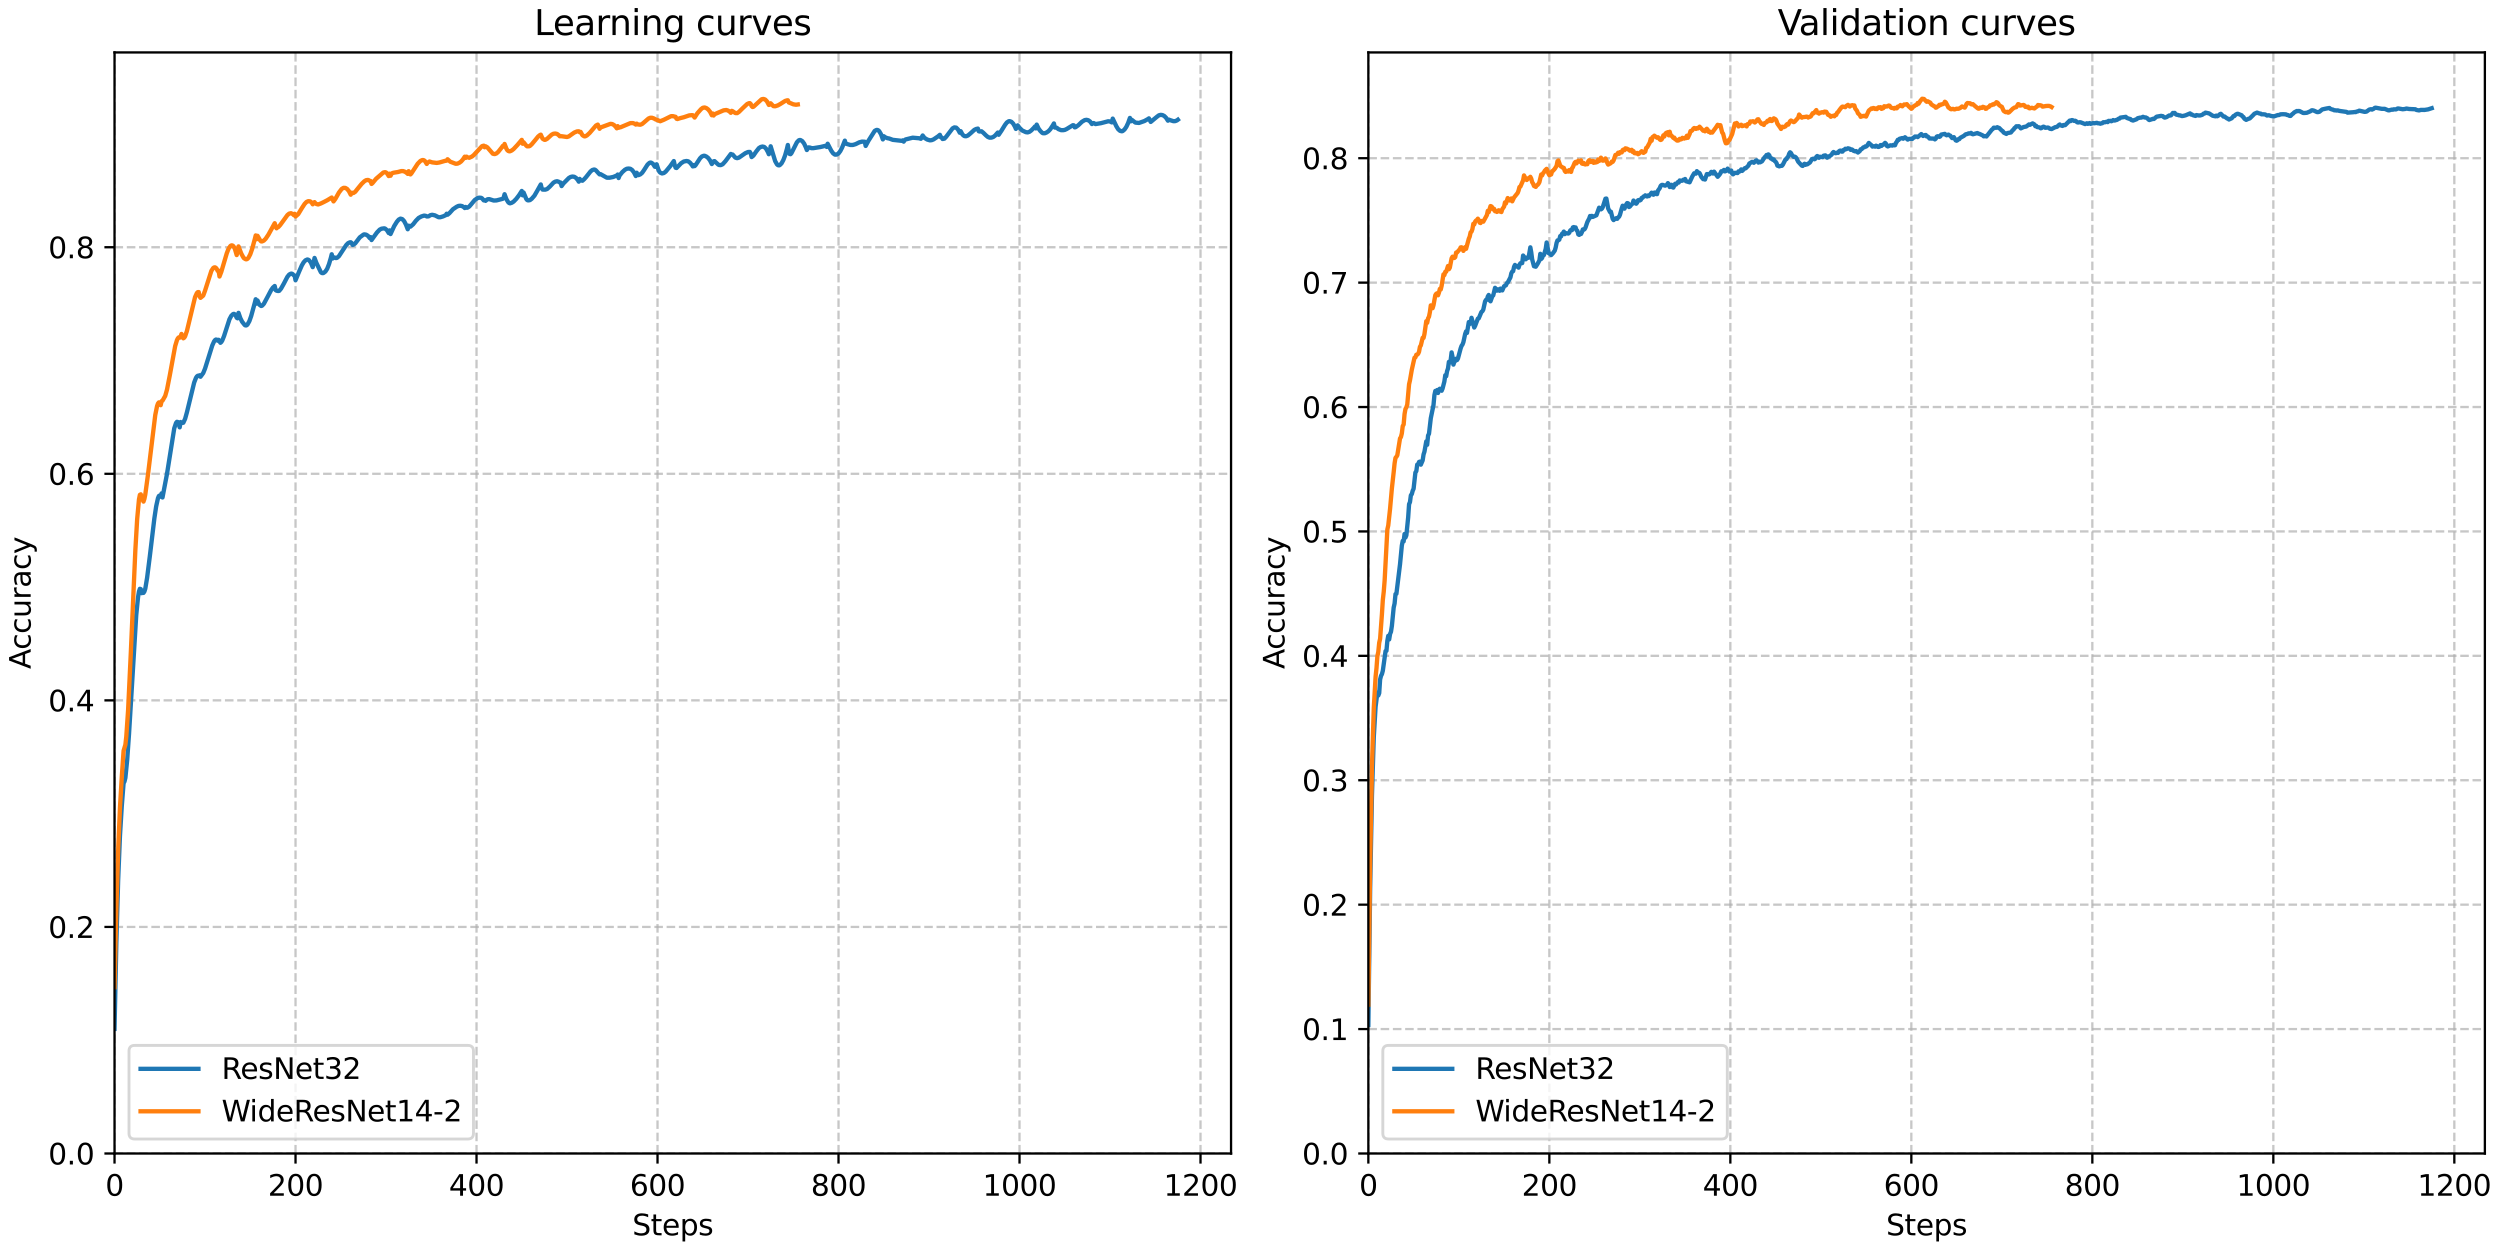 <?xml version="1.0" encoding="utf-8" standalone="no"?>
<!DOCTYPE svg PUBLIC "-//W3C//DTD SVG 1.1//EN"
  "http://www.w3.org/Graphics/SVG/1.1/DTD/svg11.dtd">
<svg xmlns:xlink="http://www.w3.org/1999/xlink" width="864pt" height="432pt" viewBox="0 0 864 432" xmlns="http://www.w3.org/2000/svg" version="1.1">
 <defs>
  <style type="text/css">*{stroke-linejoin: round; stroke-linecap: butt}</style>
 </defs>
 <g id="figure_1">
  <g id="patch_1">
   <path d="M 0 432 
L 864 432 
L 864 0 
L 0 0 
z
" style="fill: #ffffff"/>
  </g>
  <g id="axes_1">
   <g id="patch_2">
    <path d="M 39.581 398.644 
L 425.451 398.644 
L 425.451 18.118 
L 39.581 18.118 
z
" style="fill: #ffffff"/>
   </g>
   <g id="matplotlib.axis_1">
    <g id="xtick_1">
     <g id="line2d_1">
      <path d="M 39.581 398.644 
L 39.581 18.118 
" clip-path="url(#pdbce656f13)" style="fill: none; stroke-dasharray: 2.96,1.28; stroke-dashoffset: 0; stroke: #b0b0b0; stroke-opacity: 0.7; stroke-width: 0.8"/>
     </g>
     <g id="line2d_2">
      <defs>
       <path id="m0235999971" d="M 0 0 
L 0 3.5 
" style="stroke: #000000; stroke-width: 0.8"/>
      </defs>
      <g>
       <use xlink:href="#m0235999971" x="39.581" y="398.644" style="stroke: #000000; stroke-width: 0.8"/>
      </g>
     </g>
     <g id="text_1">
      <!-- 0 -->
      <g transform="translate(36.4 413.242) scale(0.1 -0.1)">
       <defs>
        <path id="DejaVuSans-30" d="M 2034 4250 
Q 1547 4250 1301 3770 
Q 1056 3291 1056 2328 
Q 1056 1369 1301 889 
Q 1547 409 2034 409 
Q 2525 409 2770 889 
Q 3016 1369 3016 2328 
Q 3016 3291 2770 3770 
Q 2525 4250 2034 4250 
z
M 2034 4750 
Q 2819 4750 3233 4129 
Q 3647 3509 3647 2328 
Q 3647 1150 3233 529 
Q 2819 -91 2034 -91 
Q 1250 -91 836 529 
Q 422 1150 422 2328 
Q 422 3509 836 4129 
Q 1250 4750 2034 4750 
z
" transform="scale(0.016)"/>
       </defs>
       <use xlink:href="#DejaVuSans-30"/>
      </g>
     </g>
    </g>
    <g id="xtick_2">
     <g id="line2d_3">
      <path d="M 102.134 398.644 
L 102.134 18.118 
" clip-path="url(#pdbce656f13)" style="fill: none; stroke-dasharray: 2.96,1.28; stroke-dashoffset: 0; stroke: #b0b0b0; stroke-opacity: 0.7; stroke-width: 0.8"/>
     </g>
     <g id="line2d_4">
      <g>
       <use xlink:href="#m0235999971" x="102.134" y="398.644" style="stroke: #000000; stroke-width: 0.8"/>
      </g>
     </g>
     <g id="text_2">
      <!-- 200 -->
      <g transform="translate(92.59 413.242) scale(0.1 -0.1)">
       <defs>
        <path id="DejaVuSans-32" d="M 1228 531 
L 3431 531 
L 3431 0 
L 469 0 
L 469 531 
Q 828 903 1448 1529 
Q 2069 2156 2228 2338 
Q 2531 2678 2651 2914 
Q 2772 3150 2772 3378 
Q 2772 3750 2511 3984 
Q 2250 4219 1831 4219 
Q 1534 4219 1204 4116 
Q 875 4013 500 3803 
L 500 4441 
Q 881 4594 1212 4672 
Q 1544 4750 1819 4750 
Q 2544 4750 2975 4387 
Q 3406 4025 3406 3419 
Q 3406 3131 3298 2873 
Q 3191 2616 2906 2266 
Q 2828 2175 2409 1742 
Q 1991 1309 1228 531 
z
" transform="scale(0.016)"/>
       </defs>
       <use xlink:href="#DejaVuSans-32"/>
       <use xlink:href="#DejaVuSans-30" transform="translate(63.623 0)"/>
       <use xlink:href="#DejaVuSans-30" transform="translate(127.246 0)"/>
      </g>
     </g>
    </g>
    <g id="xtick_3">
     <g id="line2d_5">
      <path d="M 164.686 398.644 
L 164.686 18.118 
" clip-path="url(#pdbce656f13)" style="fill: none; stroke-dasharray: 2.96,1.28; stroke-dashoffset: 0; stroke: #b0b0b0; stroke-opacity: 0.7; stroke-width: 0.8"/>
     </g>
     <g id="line2d_6">
      <g>
       <use xlink:href="#m0235999971" x="164.686" y="398.644" style="stroke: #000000; stroke-width: 0.8"/>
      </g>
     </g>
     <g id="text_3">
      <!-- 400 -->
      <g transform="translate(155.142 413.242) scale(0.1 -0.1)">
       <defs>
        <path id="DejaVuSans-34" d="M 2419 4116 
L 825 1625 
L 2419 1625 
L 2419 4116 
z
M 2253 4666 
L 3047 4666 
L 3047 1625 
L 3713 1625 
L 3713 1100 
L 3047 1100 
L 3047 0 
L 2419 0 
L 2419 1100 
L 313 1100 
L 313 1709 
L 2253 4666 
z
" transform="scale(0.016)"/>
       </defs>
       <use xlink:href="#DejaVuSans-34"/>
       <use xlink:href="#DejaVuSans-30" transform="translate(63.623 0)"/>
       <use xlink:href="#DejaVuSans-30" transform="translate(127.246 0)"/>
      </g>
     </g>
    </g>
    <g id="xtick_4">
     <g id="line2d_7">
      <path d="M 227.239 398.644 
L 227.239 18.118 
" clip-path="url(#pdbce656f13)" style="fill: none; stroke-dasharray: 2.96,1.28; stroke-dashoffset: 0; stroke: #b0b0b0; stroke-opacity: 0.7; stroke-width: 0.8"/>
     </g>
     <g id="line2d_8">
      <g>
       <use xlink:href="#m0235999971" x="227.239" y="398.644" style="stroke: #000000; stroke-width: 0.8"/>
      </g>
     </g>
     <g id="text_4">
      <!-- 600 -->
      <g transform="translate(217.695 413.242) scale(0.1 -0.1)">
       <defs>
        <path id="DejaVuSans-36" d="M 2113 2584 
Q 1688 2584 1439 2293 
Q 1191 2003 1191 1497 
Q 1191 994 1439 701 
Q 1688 409 2113 409 
Q 2538 409 2786 701 
Q 3034 994 3034 1497 
Q 3034 2003 2786 2293 
Q 2538 2584 2113 2584 
z
M 3366 4563 
L 3366 3988 
Q 3128 4100 2886 4159 
Q 2644 4219 2406 4219 
Q 1781 4219 1451 3797 
Q 1122 3375 1075 2522 
Q 1259 2794 1537 2939 
Q 1816 3084 2150 3084 
Q 2853 3084 3261 2657 
Q 3669 2231 3669 1497 
Q 3669 778 3244 343 
Q 2819 -91 2113 -91 
Q 1303 -91 875 529 
Q 447 1150 447 2328 
Q 447 3434 972 4092 
Q 1497 4750 2381 4750 
Q 2619 4750 2861 4703 
Q 3103 4656 3366 4563 
z
" transform="scale(0.016)"/>
       </defs>
       <use xlink:href="#DejaVuSans-36"/>
       <use xlink:href="#DejaVuSans-30" transform="translate(63.623 0)"/>
       <use xlink:href="#DejaVuSans-30" transform="translate(127.246 0)"/>
      </g>
     </g>
    </g>
    <g id="xtick_5">
     <g id="line2d_9">
      <path d="M 289.791 398.644 
L 289.791 18.118 
" clip-path="url(#pdbce656f13)" style="fill: none; stroke-dasharray: 2.96,1.28; stroke-dashoffset: 0; stroke: #b0b0b0; stroke-opacity: 0.7; stroke-width: 0.8"/>
     </g>
     <g id="line2d_10">
      <g>
       <use xlink:href="#m0235999971" x="289.791" y="398.644" style="stroke: #000000; stroke-width: 0.8"/>
      </g>
     </g>
     <g id="text_5">
      <!-- 800 -->
      <g transform="translate(280.247 413.242) scale(0.1 -0.1)">
       <defs>
        <path id="DejaVuSans-38" d="M 2034 2216 
Q 1584 2216 1326 1975 
Q 1069 1734 1069 1313 
Q 1069 891 1326 650 
Q 1584 409 2034 409 
Q 2484 409 2743 651 
Q 3003 894 3003 1313 
Q 3003 1734 2745 1975 
Q 2488 2216 2034 2216 
z
M 1403 2484 
Q 997 2584 770 2862 
Q 544 3141 544 3541 
Q 544 4100 942 4425 
Q 1341 4750 2034 4750 
Q 2731 4750 3128 4425 
Q 3525 4100 3525 3541 
Q 3525 3141 3298 2862 
Q 3072 2584 2669 2484 
Q 3125 2378 3379 2068 
Q 3634 1759 3634 1313 
Q 3634 634 3220 271 
Q 2806 -91 2034 -91 
Q 1263 -91 848 271 
Q 434 634 434 1313 
Q 434 1759 690 2068 
Q 947 2378 1403 2484 
z
M 1172 3481 
Q 1172 3119 1398 2916 
Q 1625 2713 2034 2713 
Q 2441 2713 2670 2916 
Q 2900 3119 2900 3481 
Q 2900 3844 2670 4047 
Q 2441 4250 2034 4250 
Q 1625 4250 1398 4047 
Q 1172 3844 1172 3481 
z
" transform="scale(0.016)"/>
       </defs>
       <use xlink:href="#DejaVuSans-38"/>
       <use xlink:href="#DejaVuSans-30" transform="translate(63.623 0)"/>
       <use xlink:href="#DejaVuSans-30" transform="translate(127.246 0)"/>
      </g>
     </g>
    </g>
    <g id="xtick_6">
     <g id="line2d_11">
      <path d="M 352.343 398.644 
L 352.343 18.118 
" clip-path="url(#pdbce656f13)" style="fill: none; stroke-dasharray: 2.96,1.28; stroke-dashoffset: 0; stroke: #b0b0b0; stroke-opacity: 0.7; stroke-width: 0.8"/>
     </g>
     <g id="line2d_12">
      <g>
       <use xlink:href="#m0235999971" x="352.343" y="398.644" style="stroke: #000000; stroke-width: 0.8"/>
      </g>
     </g>
     <g id="text_6">
      <!-- 1000 -->
      <g transform="translate(339.618 413.242) scale(0.1 -0.1)">
       <defs>
        <path id="DejaVuSans-31" d="M 794 531 
L 1825 531 
L 1825 4091 
L 703 3866 
L 703 4441 
L 1819 4666 
L 2450 4666 
L 2450 531 
L 3481 531 
L 3481 0 
L 794 0 
L 794 531 
z
" transform="scale(0.016)"/>
       </defs>
       <use xlink:href="#DejaVuSans-31"/>
       <use xlink:href="#DejaVuSans-30" transform="translate(63.623 0)"/>
       <use xlink:href="#DejaVuSans-30" transform="translate(127.246 0)"/>
       <use xlink:href="#DejaVuSans-30" transform="translate(190.869 0)"/>
      </g>
     </g>
    </g>
    <g id="xtick_7">
     <g id="line2d_13">
      <path d="M 414.896 398.644 
L 414.896 18.118 
" clip-path="url(#pdbce656f13)" style="fill: none; stroke-dasharray: 2.96,1.28; stroke-dashoffset: 0; stroke: #b0b0b0; stroke-opacity: 0.7; stroke-width: 0.8"/>
     </g>
     <g id="line2d_14">
      <g>
       <use xlink:href="#m0235999971" x="414.896" y="398.644" style="stroke: #000000; stroke-width: 0.8"/>
      </g>
     </g>
     <g id="text_7">
      <!-- 1200 -->
      <g transform="translate(402.171 413.242) scale(0.1 -0.1)">
       <use xlink:href="#DejaVuSans-31"/>
       <use xlink:href="#DejaVuSans-32" transform="translate(63.623 0)"/>
       <use xlink:href="#DejaVuSans-30" transform="translate(127.246 0)"/>
       <use xlink:href="#DejaVuSans-30" transform="translate(190.869 0)"/>
      </g>
     </g>
    </g>
    <g id="text_8">
     <!-- Steps -->
     <g transform="translate(218.527 426.92) scale(0.1 -0.1)">
      <defs>
       <path id="DejaVuSans-53" d="M 3425 4513 
L 3425 3897 
Q 3066 4069 2747 4153 
Q 2428 4238 2131 4238 
Q 1616 4238 1336 4038 
Q 1056 3838 1056 3469 
Q 1056 3159 1242 3001 
Q 1428 2844 1947 2747 
L 2328 2669 
Q 3034 2534 3370 2195 
Q 3706 1856 3706 1288 
Q 3706 609 3251 259 
Q 2797 -91 1919 -91 
Q 1588 -91 1214 -16 
Q 841 59 441 206 
L 441 856 
Q 825 641 1194 531 
Q 1563 422 1919 422 
Q 2459 422 2753 634 
Q 3047 847 3047 1241 
Q 3047 1584 2836 1778 
Q 2625 1972 2144 2069 
L 1759 2144 
Q 1053 2284 737 2584 
Q 422 2884 422 3419 
Q 422 4038 858 4394 
Q 1294 4750 2059 4750 
Q 2388 4750 2728 4690 
Q 3069 4631 3425 4513 
z
" transform="scale(0.016)"/>
       <path id="DejaVuSans-74" d="M 1172 4494 
L 1172 3500 
L 2356 3500 
L 2356 3053 
L 1172 3053 
L 1172 1153 
Q 1172 725 1289 603 
Q 1406 481 1766 481 
L 2356 481 
L 2356 0 
L 1766 0 
Q 1100 0 847 248 
Q 594 497 594 1153 
L 594 3053 
L 172 3053 
L 172 3500 
L 594 3500 
L 594 4494 
L 1172 4494 
z
" transform="scale(0.016)"/>
       <path id="DejaVuSans-65" d="M 3597 1894 
L 3597 1613 
L 953 1613 
Q 991 1019 1311 708 
Q 1631 397 2203 397 
Q 2534 397 2845 478 
Q 3156 559 3463 722 
L 3463 178 
Q 3153 47 2828 -22 
Q 2503 -91 2169 -91 
Q 1331 -91 842 396 
Q 353 884 353 1716 
Q 353 2575 817 3079 
Q 1281 3584 2069 3584 
Q 2775 3584 3186 3129 
Q 3597 2675 3597 1894 
z
M 3022 2063 
Q 3016 2534 2758 2815 
Q 2500 3097 2075 3097 
Q 1594 3097 1305 2825 
Q 1016 2553 972 2059 
L 3022 2063 
z
" transform="scale(0.016)"/>
       <path id="DejaVuSans-70" d="M 1159 525 
L 1159 -1331 
L 581 -1331 
L 581 3500 
L 1159 3500 
L 1159 2969 
Q 1341 3281 1617 3432 
Q 1894 3584 2278 3584 
Q 2916 3584 3314 3078 
Q 3713 2572 3713 1747 
Q 3713 922 3314 415 
Q 2916 -91 2278 -91 
Q 1894 -91 1617 61 
Q 1341 213 1159 525 
z
M 3116 1747 
Q 3116 2381 2855 2742 
Q 2594 3103 2138 3103 
Q 1681 3103 1420 2742 
Q 1159 2381 1159 1747 
Q 1159 1113 1420 752 
Q 1681 391 2138 391 
Q 2594 391 2855 752 
Q 3116 1113 3116 1747 
z
" transform="scale(0.016)"/>
       <path id="DejaVuSans-73" d="M 2834 3397 
L 2834 2853 
Q 2591 2978 2328 3040 
Q 2066 3103 1784 3103 
Q 1356 3103 1142 2972 
Q 928 2841 928 2578 
Q 928 2378 1081 2264 
Q 1234 2150 1697 2047 
L 1894 2003 
Q 2506 1872 2764 1633 
Q 3022 1394 3022 966 
Q 3022 478 2636 193 
Q 2250 -91 1575 -91 
Q 1294 -91 989 -36 
Q 684 19 347 128 
L 347 722 
Q 666 556 975 473 
Q 1284 391 1588 391 
Q 1994 391 2212 530 
Q 2431 669 2431 922 
Q 2431 1156 2273 1281 
Q 2116 1406 1581 1522 
L 1381 1569 
Q 847 1681 609 1914 
Q 372 2147 372 2553 
Q 372 3047 722 3315 
Q 1072 3584 1716 3584 
Q 2034 3584 2315 3537 
Q 2597 3491 2834 3397 
z
" transform="scale(0.016)"/>
      </defs>
      <use xlink:href="#DejaVuSans-53"/>
      <use xlink:href="#DejaVuSans-74" transform="translate(63.477 0)"/>
      <use xlink:href="#DejaVuSans-65" transform="translate(102.686 0)"/>
      <use xlink:href="#DejaVuSans-70" transform="translate(164.209 0)"/>
      <use xlink:href="#DejaVuSans-73" transform="translate(227.686 0)"/>
     </g>
    </g>
   </g>
   <g id="matplotlib.axis_2">
    <g id="ytick_1">
     <g id="line2d_15">
      <path d="M 39.581 398.644 
L 425.451 398.644 
" clip-path="url(#pdbce656f13)" style="fill: none; stroke-dasharray: 2.96,1.28; stroke-dashoffset: 0; stroke: #b0b0b0; stroke-opacity: 0.7; stroke-width: 0.8"/>
     </g>
     <g id="line2d_16">
      <defs>
       <path id="m5eace5f72e" d="M 0 0 
L -3.5 0 
" style="stroke: #000000; stroke-width: 0.8"/>
      </defs>
      <g>
       <use xlink:href="#m5eace5f72e" x="39.581" y="398.644" style="stroke: #000000; stroke-width: 0.8"/>
      </g>
     </g>
     <g id="text_9">
      <!-- 0.0 -->
      <g transform="translate(16.678 402.443) scale(0.1 -0.1)">
       <defs>
        <path id="DejaVuSans-2e" d="M 684 794 
L 1344 794 
L 1344 0 
L 684 0 
L 684 794 
z
" transform="scale(0.016)"/>
       </defs>
       <use xlink:href="#DejaVuSans-30"/>
       <use xlink:href="#DejaVuSans-2e" transform="translate(63.623 0)"/>
       <use xlink:href="#DejaVuSans-30" transform="translate(95.41 0)"/>
      </g>
     </g>
    </g>
    <g id="ytick_2">
     <g id="line2d_17">
      <path d="M 39.581 320.345 
L 425.451 320.345 
" clip-path="url(#pdbce656f13)" style="fill: none; stroke-dasharray: 2.96,1.28; stroke-dashoffset: 0; stroke: #b0b0b0; stroke-opacity: 0.7; stroke-width: 0.8"/>
     </g>
     <g id="line2d_18">
      <g>
       <use xlink:href="#m5eace5f72e" x="39.581" y="320.345" style="stroke: #000000; stroke-width: 0.8"/>
      </g>
     </g>
     <g id="text_10">
      <!-- 0.2 -->
      <g transform="translate(16.678 324.144) scale(0.1 -0.1)">
       <use xlink:href="#DejaVuSans-30"/>
       <use xlink:href="#DejaVuSans-2e" transform="translate(63.623 0)"/>
       <use xlink:href="#DejaVuSans-32" transform="translate(95.41 0)"/>
      </g>
     </g>
    </g>
    <g id="ytick_3">
     <g id="line2d_19">
      <path d="M 39.581 242.047 
L 425.451 242.047 
" clip-path="url(#pdbce656f13)" style="fill: none; stroke-dasharray: 2.96,1.28; stroke-dashoffset: 0; stroke: #b0b0b0; stroke-opacity: 0.7; stroke-width: 0.8"/>
     </g>
     <g id="line2d_20">
      <g>
       <use xlink:href="#m5eace5f72e" x="39.581" y="242.047" style="stroke: #000000; stroke-width: 0.8"/>
      </g>
     </g>
     <g id="text_11">
      <!-- 0.4 -->
      <g transform="translate(16.678 245.846) scale(0.1 -0.1)">
       <use xlink:href="#DejaVuSans-30"/>
       <use xlink:href="#DejaVuSans-2e" transform="translate(63.623 0)"/>
       <use xlink:href="#DejaVuSans-34" transform="translate(95.41 0)"/>
      </g>
     </g>
    </g>
    <g id="ytick_4">
     <g id="line2d_21">
      <path d="M 39.581 163.748 
L 425.451 163.748 
" clip-path="url(#pdbce656f13)" style="fill: none; stroke-dasharray: 2.96,1.28; stroke-dashoffset: 0; stroke: #b0b0b0; stroke-opacity: 0.7; stroke-width: 0.8"/>
     </g>
     <g id="line2d_22">
      <g>
       <use xlink:href="#m5eace5f72e" x="39.581" y="163.748" style="stroke: #000000; stroke-width: 0.8"/>
      </g>
     </g>
     <g id="text_12">
      <!-- 0.6 -->
      <g transform="translate(16.678 167.548) scale(0.1 -0.1)">
       <use xlink:href="#DejaVuSans-30"/>
       <use xlink:href="#DejaVuSans-2e" transform="translate(63.623 0)"/>
       <use xlink:href="#DejaVuSans-36" transform="translate(95.41 0)"/>
      </g>
     </g>
    </g>
    <g id="ytick_5">
     <g id="line2d_23">
      <path d="M 39.581 85.45 
L 425.451 85.45 
" clip-path="url(#pdbce656f13)" style="fill: none; stroke-dasharray: 2.96,1.28; stroke-dashoffset: 0; stroke: #b0b0b0; stroke-opacity: 0.7; stroke-width: 0.8"/>
     </g>
     <g id="line2d_24">
      <g>
       <use xlink:href="#m5eace5f72e" x="39.581" y="85.45" style="stroke: #000000; stroke-width: 0.8"/>
      </g>
     </g>
     <g id="text_13">
      <!-- 0.8 -->
      <g transform="translate(16.678 89.249) scale(0.1 -0.1)">
       <use xlink:href="#DejaVuSans-30"/>
       <use xlink:href="#DejaVuSans-2e" transform="translate(63.623 0)"/>
       <use xlink:href="#DejaVuSans-38" transform="translate(95.41 0)"/>
      </g>
     </g>
    </g>
    <g id="text_14">
     <!-- Accuracy -->
     <g transform="translate(10.599 231.209) rotate(-90) scale(0.1 -0.1)">
      <defs>
       <path id="DejaVuSans-41" d="M 2188 4044 
L 1331 1722 
L 3047 1722 
L 2188 4044 
z
M 1831 4666 
L 2547 4666 
L 4325 0 
L 3669 0 
L 3244 1197 
L 1141 1197 
L 716 0 
L 50 0 
L 1831 4666 
z
" transform="scale(0.016)"/>
       <path id="DejaVuSans-63" d="M 3122 3366 
L 3122 2828 
Q 2878 2963 2633 3030 
Q 2388 3097 2138 3097 
Q 1578 3097 1268 2742 
Q 959 2388 959 1747 
Q 959 1106 1268 751 
Q 1578 397 2138 397 
Q 2388 397 2633 464 
Q 2878 531 3122 666 
L 3122 134 
Q 2881 22 2623 -34 
Q 2366 -91 2075 -91 
Q 1284 -91 818 406 
Q 353 903 353 1747 
Q 353 2603 823 3093 
Q 1294 3584 2113 3584 
Q 2378 3584 2631 3529 
Q 2884 3475 3122 3366 
z
" transform="scale(0.016)"/>
       <path id="DejaVuSans-75" d="M 544 1381 
L 544 3500 
L 1119 3500 
L 1119 1403 
Q 1119 906 1312 657 
Q 1506 409 1894 409 
Q 2359 409 2629 706 
Q 2900 1003 2900 1516 
L 2900 3500 
L 3475 3500 
L 3475 0 
L 2900 0 
L 2900 538 
Q 2691 219 2414 64 
Q 2138 -91 1772 -91 
Q 1169 -91 856 284 
Q 544 659 544 1381 
z
M 1991 3584 
L 1991 3584 
z
" transform="scale(0.016)"/>
       <path id="DejaVuSans-72" d="M 2631 2963 
Q 2534 3019 2420 3045 
Q 2306 3072 2169 3072 
Q 1681 3072 1420 2755 
Q 1159 2438 1159 1844 
L 1159 0 
L 581 0 
L 581 3500 
L 1159 3500 
L 1159 2956 
Q 1341 3275 1631 3429 
Q 1922 3584 2338 3584 
Q 2397 3584 2469 3576 
Q 2541 3569 2628 3553 
L 2631 2963 
z
" transform="scale(0.016)"/>
       <path id="DejaVuSans-61" d="M 2194 1759 
Q 1497 1759 1228 1600 
Q 959 1441 959 1056 
Q 959 750 1161 570 
Q 1363 391 1709 391 
Q 2188 391 2477 730 
Q 2766 1069 2766 1631 
L 2766 1759 
L 2194 1759 
z
M 3341 1997 
L 3341 0 
L 2766 0 
L 2766 531 
Q 2569 213 2275 61 
Q 1981 -91 1556 -91 
Q 1019 -91 701 211 
Q 384 513 384 1019 
Q 384 1609 779 1909 
Q 1175 2209 1959 2209 
L 2766 2209 
L 2766 2266 
Q 2766 2663 2505 2880 
Q 2244 3097 1772 3097 
Q 1472 3097 1187 3025 
Q 903 2953 641 2809 
L 641 3341 
Q 956 3463 1253 3523 
Q 1550 3584 1831 3584 
Q 2591 3584 2966 3190 
Q 3341 2797 3341 1997 
z
" transform="scale(0.016)"/>
       <path id="DejaVuSans-79" d="M 2059 -325 
Q 1816 -950 1584 -1140 
Q 1353 -1331 966 -1331 
L 506 -1331 
L 506 -850 
L 844 -850 
Q 1081 -850 1212 -737 
Q 1344 -625 1503 -206 
L 1606 56 
L 191 3500 
L 800 3500 
L 1894 763 
L 2988 3500 
L 3597 3500 
L 2059 -325 
z
" transform="scale(0.016)"/>
      </defs>
      <use xlink:href="#DejaVuSans-41"/>
      <use xlink:href="#DejaVuSans-63" transform="translate(66.658 0)"/>
      <use xlink:href="#DejaVuSans-63" transform="translate(121.639 0)"/>
      <use xlink:href="#DejaVuSans-75" transform="translate(176.619 0)"/>
      <use xlink:href="#DejaVuSans-72" transform="translate(239.998 0)"/>
      <use xlink:href="#DejaVuSans-61" transform="translate(281.111 0)"/>
      <use xlink:href="#DejaVuSans-63" transform="translate(342.391 0)"/>
      <use xlink:href="#DejaVuSans-79" transform="translate(397.371 0)"/>
     </g>
    </g>
   </g>
   <g id="line2d_25">
    <path d="M 39.581 355.579 
L 40.207 325.939 
L 40.833 304.186 
L 41.458 288.898 
L 42.084 278.656 
L 42.709 270.672 
L 43.022 270.087 
L 43.335 268.803 
L 43.96 262.58 
L 44.586 253.69 
L 47.088 212.52 
L 47.713 206.334 
L 48.026 204.423 
L 48.339 203.496 
L 48.652 203.602 
L 48.964 204.993 
L 49.277 204.437 
L 49.59 204.902 
L 49.903 204.42 
L 50.215 203.431 
L 50.841 199.66 
L 51.779 192.242 
L 53.343 179.192 
L 53.969 175.012 
L 54.594 172.168 
L 54.907 171.423 
L 55.22 171.239 
L 55.532 171.665 
L 55.845 170.515 
L 56.158 171.921 
L 57.722 163.729 
L 60.224 148.004 
L 60.849 146.146 
L 61.162 145.779 
L 61.475 145.866 
L 61.788 146.478 
L 62.1 147.689 
L 62.413 145.858 
L 62.726 146.202 
L 63.351 146.095 
L 63.977 144.734 
L 64.602 142.485 
L 67.105 132.206 
L 67.73 130.588 
L 68.043 130.106 
L 68.356 129.86 
L 68.668 129.934 
L 68.981 129.688 
L 69.294 130.201 
L 69.919 129.349 
L 70.232 128.924 
L 70.858 127.394 
L 72.109 123.398 
L 73.36 119.388 
L 73.985 118.004 
L 74.298 117.554 
L 74.611 117.353 
L 74.924 117.4 
L 75.236 117.746 
L 75.549 117.44 
L 76.175 118.466 
L 76.487 118.197 
L 76.8 117.7 
L 77.426 116.144 
L 79.302 110.332 
L 79.928 109.15 
L 80.553 108.537 
L 80.866 108.475 
L 81.179 108.652 
L 81.492 109.107 
L 81.804 109.819 
L 82.117 110 
L 82.43 108.122 
L 83.055 109.934 
L 83.681 111.196 
L 84.619 112.375 
L 84.932 112.489 
L 85.245 112.426 
L 85.557 112.118 
L 86.183 110.985 
L 86.809 109.212 
L 88.06 104.65 
L 88.372 103.426 
L 88.685 104.932 
L 88.998 103.857 
L 89.623 105.283 
L 90.249 105.745 
L 90.562 105.667 
L 91.187 104.995 
L 92.438 102.661 
L 93.689 100.281 
L 94.315 99.389 
L 94.94 98.846 
L 95.253 100.26 
L 95.566 100.461 
L 96.191 100.58 
L 96.504 100.501 
L 97.13 99.742 
L 98.068 98.068 
L 99.319 95.672 
L 99.945 94.892 
L 100.57 94.559 
L 100.883 94.586 
L 101.196 94.774 
L 101.508 95.121 
L 101.821 95.232 
L 102.134 96.837 
L 103.385 93.836 
L 104.323 91.703 
L 104.949 90.639 
L 105.574 89.96 
L 106.2 89.68 
L 106.513 89.749 
L 106.825 89.944 
L 107.451 90.794 
L 108.076 92.323 
L 108.702 89.156 
L 109.327 90.833 
L 110.891 94.07 
L 111.204 94.335 
L 111.517 94.414 
L 111.829 94.325 
L 112.455 93.841 
L 113.081 92.877 
L 113.706 91.268 
L 114.332 89.144 
L 114.644 87.88 
L 114.957 89.334 
L 115.27 88.948 
L 115.583 88.964 
L 115.895 89.144 
L 116.208 89.19 
L 116.521 89.071 
L 117.146 88.517 
L 119.649 84.703 
L 120.274 84.053 
L 120.9 83.754 
L 121.212 83.726 
L 121.525 83.965 
L 121.838 84.636 
L 122.151 84.571 
L 122.776 84.091 
L 124.34 82.032 
L 125.591 81.101 
L 125.904 80.99 
L 126.529 81.104 
L 127.155 81.494 
L 127.78 82.286 
L 128.093 81.945 
L 128.406 82.952 
L 129.031 82.073 
L 130.282 80.344 
L 131.221 79.364 
L 131.846 79.04 
L 132.785 78.913 
L 133.097 79.001 
L 133.723 79.538 
L 134.348 80.539 
L 134.661 79.628 
L 134.974 80.879 
L 136.225 78.152 
L 137.163 76.633 
L 137.789 75.895 
L 138.414 75.556 
L 139.04 75.729 
L 139.665 76.424 
L 140.291 77.609 
L 140.916 79.225 
L 141.229 78.002 
L 141.855 78.322 
L 142.793 77.504 
L 143.731 76.293 
L 144.669 75.333 
L 145.608 74.813 
L 146.546 74.515 
L 147.172 74.607 
L 147.484 74.808 
L 148.11 74.774 
L 148.735 74.369 
L 149.361 74.231 
L 150.299 74.428 
L 151.55 75.066 
L 152.176 75.07 
L 153.114 74.793 
L 154.052 74.366 
L 154.365 73.866 
L 154.678 74.207 
L 155.303 73.692 
L 156.554 72.306 
L 157.805 71.468 
L 158.431 71.175 
L 159.056 71.102 
L 159.682 71.222 
L 160.308 71.578 
L 160.62 71.893 
L 160.933 71.531 
L 161.246 71.797 
L 161.559 71.775 
L 162.184 71.368 
L 162.81 70.644 
L 164.061 69.14 
L 164.999 68.478 
L 165.624 68.316 
L 166.25 68.363 
L 166.563 68.524 
L 167.188 69.25 
L 167.501 69.2 
L 167.814 69.407 
L 168.439 68.877 
L 169.065 68.811 
L 170.629 69.301 
L 171.567 69.267 
L 173.756 68.7 
L 174.069 68.268 
L 174.382 67.127 
L 175.007 68.827 
L 175.633 69.865 
L 175.946 70.155 
L 176.258 70.272 
L 176.884 70.07 
L 177.509 69.665 
L 178.448 68.695 
L 179.386 67.464 
L 180.324 66 
L 180.637 67.509 
L 180.95 66.532 
L 181.888 68.766 
L 182.201 69.147 
L 182.514 69.259 
L 183.139 69.168 
L 183.765 68.692 
L 184.703 67.617 
L 185.641 65.993 
L 186.892 63.746 
L 187.205 65.049 
L 187.518 65.519 
L 188.456 65.541 
L 189.082 65.329 
L 190.02 64.479 
L 191.271 63.131 
L 191.896 62.77 
L 192.522 62.633 
L 193.148 62.833 
L 193.46 63.08 
L 193.773 63.098 
L 194.086 64.302 
L 194.711 63.419 
L 196.588 61.517 
L 197.213 61.154 
L 197.839 61.01 
L 198.464 61.097 
L 199.09 61.495 
L 199.716 62.254 
L 200.028 62.78 
L 200.341 61.828 
L 200.654 62.285 
L 201.279 62.464 
L 201.905 61.914 
L 202.53 61.219 
L 204.094 59.247 
L 204.72 58.75 
L 205.345 58.578 
L 205.658 58.67 
L 205.971 58.903 
L 206.909 59.951 
L 207.222 60.266 
L 207.535 60.179 
L 209.724 61.408 
L 210.662 61.415 
L 211.913 61.165 
L 213.164 60.659 
L 213.477 60.322 
L 213.79 61.527 
L 214.103 60.692 
L 215.041 59.505 
L 215.979 58.661 
L 216.605 58.331 
L 217.23 58.244 
L 217.856 58.333 
L 218.481 58.774 
L 219.107 59.589 
L 219.732 60.833 
L 220.045 59.701 
L 220.358 60.425 
L 220.671 60.517 
L 221.296 60.259 
L 221.922 59.726 
L 222.547 58.827 
L 223.798 56.878 
L 224.424 56.311 
L 224.736 56.179 
L 225.049 56.208 
L 225.675 56.632 
L 226.3 57.617 
L 226.613 57.664 
L 226.926 56.778 
L 227.551 58.645 
L 227.864 59.318 
L 228.177 59.672 
L 228.802 59.942 
L 229.428 59.795 
L 230.053 59.325 
L 231.617 57.439 
L 232.868 55.667 
L 233.181 57.093 
L 233.494 57.96 
L 233.807 58.062 
L 235.37 56.428 
L 236.309 55.821 
L 237.247 55.636 
L 237.872 55.762 
L 238.498 56.248 
L 239.124 57.016 
L 239.436 57.513 
L 239.749 57.043 
L 240.062 57.408 
L 240.375 57.094 
L 241.938 54.709 
L 242.564 54.077 
L 243.189 53.835 
L 243.502 53.829 
L 244.128 54.106 
L 244.753 54.607 
L 245.379 55.437 
L 246.004 56.686 
L 246.63 55.751 
L 246.943 55.681 
L 248.194 56.855 
L 248.506 57.034 
L 249.132 57.058 
L 249.757 56.761 
L 250.696 55.719 
L 252.572 53.211 
L 252.885 53.419 
L 253.198 53.403 
L 254.136 54.474 
L 254.762 54.663 
L 255.387 54.47 
L 257.576 52.95 
L 258.515 52.537 
L 259.14 52.508 
L 259.453 53.044 
L 259.766 54.277 
L 260.391 53.762 
L 261.33 52.38 
L 262.268 51.185 
L 262.893 50.793 
L 263.519 50.647 
L 264.144 50.785 
L 264.77 51.408 
L 265.395 52.542 
L 265.708 53.297 
L 266.021 52.634 
L 266.334 50.561 
L 267.898 55.682 
L 268.523 56.794 
L 268.836 57.068 
L 269.149 57.164 
L 269.461 57.085 
L 270.087 56.476 
L 270.712 55.325 
L 271.338 53.676 
L 271.963 51.436 
L 272.276 50.108 
L 272.589 52.18 
L 272.902 53.21 
L 273.215 53.28 
L 273.527 52.924 
L 275.404 49.176 
L 276.029 48.516 
L 276.342 48.388 
L 276.655 48.397 
L 277.28 48.782 
L 277.906 49.63 
L 278.531 50.98 
L 278.844 51.842 
L 279.47 50.936 
L 280.095 51.043 
L 280.408 51.213 
L 281.034 51.213 
L 283.536 50.808 
L 285.412 50.363 
L 285.725 50.785 
L 286.038 49.68 
L 287.289 52.101 
L 287.914 52.98 
L 288.54 53.431 
L 289.165 53.425 
L 289.791 53.037 
L 290.416 52.198 
L 291.042 50.978 
L 291.98 48.611 
L 292.293 49.648 
L 293.857 50.092 
L 294.795 50.091 
L 295.733 49.802 
L 296.984 49.182 
L 297.923 48.942 
L 298.861 48.988 
L 299.174 50.429 
L 300.112 48.678 
L 302.301 45.226 
L 302.927 44.903 
L 303.24 44.913 
L 303.552 45.056 
L 303.865 45.354 
L 304.491 46.421 
L 305.116 48.181 
L 305.429 47.078 
L 306.055 47.514 
L 306.68 47.753 
L 307.306 47.868 
L 308.557 48.331 
L 311.684 48.677 
L 311.997 48.508 
L 312.31 48.945 
L 312.623 48.456 
L 312.935 48.2 
L 315.437 47.587 
L 317.627 47.781 
L 318.252 47.966 
L 318.878 46.828 
L 319.503 47.659 
L 320.442 48.228 
L 321.38 48.504 
L 322.005 48.43 
L 322.631 48.178 
L 324.195 47.124 
L 324.82 46.598 
L 325.133 47.428 
L 325.446 47.51 
L 325.759 48.042 
L 326.384 47.917 
L 327.01 47.25 
L 329.199 44.374 
L 329.824 44.032 
L 330.45 44.111 
L 331.075 44.738 
L 331.701 45.878 
L 332.014 45.336 
L 332.639 46.507 
L 333.265 47.027 
L 333.89 47.089 
L 334.516 46.833 
L 335.454 46.043 
L 336.705 44.9 
L 337.331 44.585 
L 337.956 44.442 
L 338.269 45.365 
L 338.582 45.456 
L 339.207 45.372 
L 339.833 45.881 
L 340.771 46.809 
L 341.397 47.33 
L 342.022 47.581 
L 342.648 47.554 
L 343.273 47.339 
L 343.899 46.864 
L 344.837 45.799 
L 345.15 46.572 
L 346.088 45.188 
L 347.339 43.156 
L 347.965 42.335 
L 348.59 41.916 
L 348.903 41.863 
L 349.528 42.08 
L 350.154 42.713 
L 350.779 43.801 
L 351.092 44.549 
L 351.718 43.329 
L 352.343 44.173 
L 353.282 45.091 
L 354.533 45.674 
L 355.158 45.758 
L 355.784 45.545 
L 356.409 45.082 
L 357.347 44.13 
L 357.66 43.73 
L 357.973 44.381 
L 358.286 43.067 
L 358.911 44.415 
L 359.537 45.257 
L 360.162 45.881 
L 360.475 46.053 
L 361.101 46.047 
L 361.726 45.773 
L 362.352 45.331 
L 362.977 44.669 
L 363.915 43.234 
L 364.228 42.665 
L 364.541 44.081 
L 365.167 44.126 
L 365.792 44.627 
L 366.73 44.988 
L 367.356 44.996 
L 367.981 44.895 
L 368.607 44.607 
L 370.796 43.263 
L 371.109 43.321 
L 371.422 44.009 
L 371.735 43.955 
L 372.673 43.274 
L 373.924 42.078 
L 374.862 41.517 
L 375.488 41.408 
L 376.113 41.562 
L 376.739 42.009 
L 377.364 42.866 
L 377.677 42.574 
L 377.99 42.533 
L 378.615 42.876 
L 380.492 42.569 
L 382.994 41.909 
L 383.619 41.981 
L 384.245 42.308 
L 384.558 40.993 
L 385.809 43.629 
L 386.434 44.647 
L 387.06 45.21 
L 387.685 45.372 
L 387.998 45.293 
L 388.624 44.766 
L 389.249 43.858 
L 389.875 42.532 
L 390.5 40.758 
L 390.813 41.918 
L 391.126 41.391 
L 392.377 42.367 
L 393.628 42.488 
L 395.504 41.834 
L 396.755 41.131 
L 397.068 40.909 
L 397.694 42.133 
L 398.632 41.348 
L 399.883 40.32 
L 400.509 39.854 
L 401.134 39.692 
L 401.76 39.776 
L 402.385 40.1 
L 403.011 40.728 
L 403.636 41.707 
L 403.949 41.34 
L 404.574 41.575 
L 405.513 41.873 
L 406.138 41.861 
L 406.764 41.61 
L 407.077 41.376 
L 407.077 41.376 
" clip-path="url(#pdbce656f13)" style="fill: none; stroke: #1f77b4; stroke-width: 1.5; stroke-linecap: square"/>
   </g>
   <g id="line2d_26">
    <path d="M 39.581 341.166 
L 40.207 314.261 
L 40.833 293.987 
L 41.458 279.162 
L 42.084 268.605 
L 42.709 259.479 
L 43.335 257.373 
L 43.647 254.542 
L 44.273 245.408 
L 45.211 225.578 
L 46.775 190.156 
L 47.401 179.433 
L 48.026 172.625 
L 48.339 171.027 
L 48.652 170.838 
L 48.964 172.33 
L 49.277 172.698 
L 49.59 173.346 
L 49.903 172.41 
L 50.215 170.868 
L 51.154 163.933 
L 53.656 143.443 
L 54.281 140.347 
L 54.594 139.458 
L 54.907 139.068 
L 55.22 139.213 
L 55.532 140.03 
L 55.845 138.65 
L 56.158 138.48 
L 57.096 136.832 
L 57.722 134.626 
L 58.66 129.822 
L 60.537 119.607 
L 61.162 117.536 
L 61.475 116.915 
L 61.788 116.594 
L 62.1 116.704 
L 62.413 116.328 
L 62.726 115.417 
L 63.039 116.491 
L 63.351 116.921 
L 63.664 116.714 
L 63.977 116.216 
L 64.602 114.371 
L 67.417 102.653 
L 68.043 101.284 
L 68.356 100.962 
L 68.668 100.94 
L 68.981 102.453 
L 69.294 102.934 
L 70.232 102.159 
L 70.858 100.468 
L 73.047 93.608 
L 73.673 92.644 
L 73.985 92.429 
L 74.298 92.396 
L 74.611 92.567 
L 74.924 92.957 
L 75.236 93.625 
L 75.549 93.532 
L 75.862 95.555 
L 76.487 93.924 
L 77.426 90.732 
L 78.364 87.572 
L 78.989 85.935 
L 79.615 85.022 
L 79.928 84.817 
L 80.241 84.797 
L 80.553 84.976 
L 80.866 85.381 
L 81.179 86.029 
L 81.804 88.146 
L 82.43 85.159 
L 83.368 87.605 
L 83.994 88.78 
L 84.306 89.236 
L 84.932 89.602 
L 85.245 89.612 
L 85.557 89.429 
L 85.87 89.071 
L 86.496 87.869 
L 87.121 86.081 
L 88.06 82.63 
L 88.372 81.368 
L 88.685 82.665 
L 88.998 81.493 
L 89.936 83.116 
L 90.249 83.419 
L 90.562 83.445 
L 91.187 83.148 
L 91.813 82.51 
L 92.751 81.117 
L 94.94 77.152 
L 95.253 78.28 
L 95.566 78.899 
L 95.879 78.593 
L 96.191 78.474 
L 96.817 77.79 
L 97.755 76.506 
L 99.319 74.34 
L 99.945 73.822 
L 100.57 73.689 
L 101.196 73.981 
L 101.508 74.321 
L 101.821 73.888 
L 102.134 74.817 
L 103.072 73.996 
L 104.323 71.929 
L 105.261 70.495 
L 105.887 69.825 
L 106.513 69.524 
L 107.138 69.576 
L 107.451 69.769 
L 107.764 70.098 
L 108.076 70.604 
L 108.702 69.856 
L 109.015 70.267 
L 109.327 70.49 
L 109.953 70.663 
L 110.891 70.319 
L 111.829 69.865 
L 113.081 69.212 
L 114.644 68.265 
L 115.27 69.602 
L 115.895 68.75 
L 117.146 66.528 
L 118.085 65.306 
L 118.71 64.919 
L 119.336 64.937 
L 119.961 65.302 
L 120.587 66.066 
L 121.212 67.285 
L 121.525 66.601 
L 122.151 66.697 
L 122.776 66.278 
L 123.402 65.476 
L 124.965 63.566 
L 125.904 62.657 
L 126.529 62.271 
L 127.155 62.183 
L 127.468 62.29 
L 127.78 62.523 
L 128.093 62.565 
L 128.406 63.562 
L 128.719 63.303 
L 129.97 61.783 
L 132.472 59.627 
L 133.097 59.497 
L 133.41 59.606 
L 133.723 59.854 
L 134.348 60.85 
L 134.661 60.021 
L 134.974 60.739 
L 135.287 60.1 
L 135.599 59.812 
L 136.225 59.655 
L 137.476 59.458 
L 138.727 59.122 
L 139.352 59.144 
L 139.978 59.364 
L 140.604 59.795 
L 140.916 60.09 
L 141.229 59.161 
L 141.542 60.107 
L 141.855 60.272 
L 142.167 59.946 
L 144.357 56.585 
L 145.295 55.626 
L 145.92 55.328 
L 146.233 55.308 
L 146.546 55.412 
L 146.859 55.657 
L 147.484 56.652 
L 147.797 56.196 
L 148.423 55.819 
L 149.361 56.117 
L 150.925 56.305 
L 151.863 56.155 
L 153.74 55.614 
L 154.365 55.522 
L 154.678 55.039 
L 155.616 55.888 
L 157.493 56.6 
L 158.118 56.546 
L 158.744 56.261 
L 159.369 55.805 
L 159.995 55.091 
L 160.62 54.148 
L 160.933 54.572 
L 161.246 54.142 
L 161.559 54.371 
L 162.184 54.525 
L 163.122 54.094 
L 163.748 53.583 
L 166.563 50.525 
L 167.188 50.34 
L 167.501 50.901 
L 167.814 50.555 
L 168.439 50.94 
L 170.316 53.118 
L 170.941 53.261 
L 171.567 53.035 
L 172.192 52.472 
L 173.444 50.894 
L 173.756 50.443 
L 174.069 50.654 
L 174.382 49.756 
L 175.007 51.376 
L 175.32 51.887 
L 175.633 52.162 
L 175.946 52.285 
L 176.258 52.287 
L 176.884 51.993 
L 177.509 51.5 
L 178.76 50.168 
L 180.324 48.344 
L 180.637 49.679 
L 180.95 49.16 
L 181.888 50.344 
L 182.201 50.576 
L 182.826 50.557 
L 183.139 50.437 
L 183.765 49.863 
L 185.016 48.368 
L 185.954 47.201 
L 186.58 46.69 
L 186.892 46.543 
L 187.518 47.941 
L 188.143 48.319 
L 188.456 48.318 
L 189.082 47.973 
L 190.645 46.541 
L 191.271 46.225 
L 191.896 46.149 
L 192.522 46.286 
L 193.148 46.752 
L 193.46 47.09 
L 194.086 47.081 
L 195.962 47.348 
L 196.588 47.141 
L 197.526 46.467 
L 198.464 45.813 
L 199.403 45.42 
L 200.028 45.377 
L 200.341 45.704 
L 200.654 45.57 
L 201.279 46.72 
L 201.905 47.113 
L 202.218 47.133 
L 202.843 46.808 
L 203.781 45.946 
L 205.971 43.388 
L 206.596 43.064 
L 207.222 44.498 
L 207.535 44.066 
L 210.975 42.8 
L 211.6 42.884 
L 212.226 43.227 
L 212.852 43.885 
L 213.164 44.343 
L 213.477 43.594 
L 213.79 44.166 
L 214.103 44.019 
L 214.415 44.001 
L 217.856 42.553 
L 218.794 42.549 
L 219.42 42.813 
L 219.732 43.052 
L 220.045 42.734 
L 220.358 42.994 
L 221.296 43.108 
L 221.922 42.848 
L 222.547 42.325 
L 224.111 40.964 
L 224.736 40.698 
L 225.362 40.711 
L 225.988 40.936 
L 226.613 41.291 
L 227.239 41.508 
L 228.177 41.898 
L 229.428 41.388 
L 231.93 40.151 
L 232.556 40.145 
L 233.494 40.382 
L 233.807 41.029 
L 234.119 41.138 
L 235.058 40.833 
L 236.309 40.522 
L 238.185 39.884 
L 239.124 39.792 
L 239.436 39.829 
L 240.062 40.622 
L 241 39.155 
L 242.251 37.744 
L 242.877 37.262 
L 243.502 37.141 
L 244.128 37.362 
L 244.753 37.83 
L 245.379 38.609 
L 246.004 39.825 
L 246.317 39.226 
L 246.63 39.922 
L 246.943 39.476 
L 250.07 38.14 
L 251.008 38.02 
L 251.634 38.224 
L 252.26 38.653 
L 252.572 38.987 
L 252.885 38.317 
L 253.198 38.44 
L 254.136 39.072 
L 254.762 39.096 
L 255.387 38.669 
L 256.638 37.433 
L 258.202 35.964 
L 258.827 35.672 
L 259.14 35.651 
L 259.453 35.936 
L 259.766 36.688 
L 260.079 36.976 
L 260.391 36.904 
L 263.206 34.316 
L 263.832 34.188 
L 264.457 34.399 
L 265.083 35.066 
L 265.708 36.253 
L 266.021 36.184 
L 266.334 35.702 
L 267.272 36.67 
L 267.898 36.733 
L 268.836 36.421 
L 269.774 35.882 
L 271.338 34.892 
L 271.963 34.693 
L 272.276 34.664 
L 272.589 35.401 
L 273.215 35.65 
L 274.153 36.045 
L 275.091 36.199 
L 275.717 36.107 
L 275.717 36.107 
" clip-path="url(#pdbce656f13)" style="fill: none; stroke: #ff7f0e; stroke-width: 1.5; stroke-linecap: square"/>
   </g>
   <g id="patch_3">
    <path d="M 39.581 398.644 
L 39.581 18.118 
" style="fill: none; stroke: #000000; stroke-width: 0.8; stroke-linejoin: miter; stroke-linecap: square"/>
   </g>
   <g id="patch_4">
    <path d="M 425.451 398.644 
L 425.451 18.118 
" style="fill: none; stroke: #000000; stroke-width: 0.8; stroke-linejoin: miter; stroke-linecap: square"/>
   </g>
   <g id="patch_5">
    <path d="M 39.581 398.644 
L 425.451 398.644 
" style="fill: none; stroke: #000000; stroke-width: 0.8; stroke-linejoin: miter; stroke-linecap: square"/>
   </g>
   <g id="patch_6">
    <path d="M 39.581 18.118 
L 425.451 18.118 
" style="fill: none; stroke: #000000; stroke-width: 0.8; stroke-linejoin: miter; stroke-linecap: square"/>
   </g>
   <g id="text_15">
    <!-- Learning curves -->
    <g transform="translate(184.623 12.118) scale(0.12 -0.12)">
     <defs>
      <path id="DejaVuSans-4c" d="M 628 4666 
L 1259 4666 
L 1259 531 
L 3531 531 
L 3531 0 
L 628 0 
L 628 4666 
z
" transform="scale(0.016)"/>
      <path id="DejaVuSans-6e" d="M 3513 2113 
L 3513 0 
L 2938 0 
L 2938 2094 
Q 2938 2591 2744 2837 
Q 2550 3084 2163 3084 
Q 1697 3084 1428 2787 
Q 1159 2491 1159 1978 
L 1159 0 
L 581 0 
L 581 3500 
L 1159 3500 
L 1159 2956 
Q 1366 3272 1645 3428 
Q 1925 3584 2291 3584 
Q 2894 3584 3203 3211 
Q 3513 2838 3513 2113 
z
" transform="scale(0.016)"/>
      <path id="DejaVuSans-69" d="M 603 3500 
L 1178 3500 
L 1178 0 
L 603 0 
L 603 3500 
z
M 603 4863 
L 1178 4863 
L 1178 4134 
L 603 4134 
L 603 4863 
z
" transform="scale(0.016)"/>
      <path id="DejaVuSans-67" d="M 2906 1791 
Q 2906 2416 2648 2759 
Q 2391 3103 1925 3103 
Q 1463 3103 1205 2759 
Q 947 2416 947 1791 
Q 947 1169 1205 825 
Q 1463 481 1925 481 
Q 2391 481 2648 825 
Q 2906 1169 2906 1791 
z
M 3481 434 
Q 3481 -459 3084 -895 
Q 2688 -1331 1869 -1331 
Q 1566 -1331 1297 -1286 
Q 1028 -1241 775 -1147 
L 775 -588 
Q 1028 -725 1275 -790 
Q 1522 -856 1778 -856 
Q 2344 -856 2625 -561 
Q 2906 -266 2906 331 
L 2906 616 
Q 2728 306 2450 153 
Q 2172 0 1784 0 
Q 1141 0 747 490 
Q 353 981 353 1791 
Q 353 2603 747 3093 
Q 1141 3584 1784 3584 
Q 2172 3584 2450 3431 
Q 2728 3278 2906 2969 
L 2906 3500 
L 3481 3500 
L 3481 434 
z
" transform="scale(0.016)"/>
      <path id="DejaVuSans-20" transform="scale(0.016)"/>
      <path id="DejaVuSans-76" d="M 191 3500 
L 800 3500 
L 1894 563 
L 2988 3500 
L 3597 3500 
L 2284 0 
L 1503 0 
L 191 3500 
z
" transform="scale(0.016)"/>
     </defs>
     <use xlink:href="#DejaVuSans-4c"/>
     <use xlink:href="#DejaVuSans-65" transform="translate(53.963 0)"/>
     <use xlink:href="#DejaVuSans-61" transform="translate(115.486 0)"/>
     <use xlink:href="#DejaVuSans-72" transform="translate(176.766 0)"/>
     <use xlink:href="#DejaVuSans-6e" transform="translate(216.129 0)"/>
     <use xlink:href="#DejaVuSans-69" transform="translate(279.508 0)"/>
     <use xlink:href="#DejaVuSans-6e" transform="translate(307.291 0)"/>
     <use xlink:href="#DejaVuSans-67" transform="translate(370.67 0)"/>
     <use xlink:href="#DejaVuSans-20" transform="translate(434.146 0)"/>
     <use xlink:href="#DejaVuSans-63" transform="translate(465.934 0)"/>
     <use xlink:href="#DejaVuSans-75" transform="translate(520.914 0)"/>
     <use xlink:href="#DejaVuSans-72" transform="translate(584.293 0)"/>
     <use xlink:href="#DejaVuSans-76" transform="translate(625.406 0)"/>
     <use xlink:href="#DejaVuSans-65" transform="translate(684.586 0)"/>
     <use xlink:href="#DejaVuSans-73" transform="translate(746.109 0)"/>
    </g>
   </g>
   <g id="legend_1">
    <g id="patch_7">
     <path d="M 46.581 393.644 
L 161.635 393.644 
Q 163.635 393.644 163.635 391.644 
L 163.635 363.287 
Q 163.635 361.287 161.635 361.287 
L 46.581 361.287 
Q 44.581 361.287 44.581 363.287 
L 44.581 391.644 
Q 44.581 393.644 46.581 393.644 
z
" style="fill: #ffffff; opacity: 0.8; stroke: #cccccc; stroke-linejoin: miter"/>
    </g>
    <g id="line2d_27">
     <path d="M 48.581 369.386 
L 58.581 369.386 
L 68.581 369.386 
" style="fill: none; stroke: #1f77b4; stroke-width: 1.5; stroke-linecap: square"/>
    </g>
    <g id="text_16">
     <!-- ResNet32 -->
     <g transform="translate(76.581 372.886) scale(0.1 -0.1)">
      <defs>
       <path id="DejaVuSans-52" d="M 2841 2188 
Q 3044 2119 3236 1894 
Q 3428 1669 3622 1275 
L 4263 0 
L 3584 0 
L 2988 1197 
Q 2756 1666 2539 1819 
Q 2322 1972 1947 1972 
L 1259 1972 
L 1259 0 
L 628 0 
L 628 4666 
L 2053 4666 
Q 2853 4666 3247 4331 
Q 3641 3997 3641 3322 
Q 3641 2881 3436 2590 
Q 3231 2300 2841 2188 
z
M 1259 4147 
L 1259 2491 
L 2053 2491 
Q 2509 2491 2742 2702 
Q 2975 2913 2975 3322 
Q 2975 3731 2742 3939 
Q 2509 4147 2053 4147 
L 1259 4147 
z
" transform="scale(0.016)"/>
       <path id="DejaVuSans-4e" d="M 628 4666 
L 1478 4666 
L 3547 763 
L 3547 4666 
L 4159 4666 
L 4159 0 
L 3309 0 
L 1241 3903 
L 1241 0 
L 628 0 
L 628 4666 
z
" transform="scale(0.016)"/>
       <path id="DejaVuSans-33" d="M 2597 2516 
Q 3050 2419 3304 2112 
Q 3559 1806 3559 1356 
Q 3559 666 3084 287 
Q 2609 -91 1734 -91 
Q 1441 -91 1130 -33 
Q 819 25 488 141 
L 488 750 
Q 750 597 1062 519 
Q 1375 441 1716 441 
Q 2309 441 2620 675 
Q 2931 909 2931 1356 
Q 2931 1769 2642 2001 
Q 2353 2234 1838 2234 
L 1294 2234 
L 1294 2753 
L 1863 2753 
Q 2328 2753 2575 2939 
Q 2822 3125 2822 3475 
Q 2822 3834 2567 4026 
Q 2313 4219 1838 4219 
Q 1578 4219 1281 4162 
Q 984 4106 628 3988 
L 628 4550 
Q 988 4650 1302 4700 
Q 1616 4750 1894 4750 
Q 2613 4750 3031 4423 
Q 3450 4097 3450 3541 
Q 3450 3153 3228 2886 
Q 3006 2619 2597 2516 
z
" transform="scale(0.016)"/>
      </defs>
      <use xlink:href="#DejaVuSans-52"/>
      <use xlink:href="#DejaVuSans-65" transform="translate(64.982 0)"/>
      <use xlink:href="#DejaVuSans-73" transform="translate(126.506 0)"/>
      <use xlink:href="#DejaVuSans-4e" transform="translate(178.605 0)"/>
      <use xlink:href="#DejaVuSans-65" transform="translate(253.41 0)"/>
      <use xlink:href="#DejaVuSans-74" transform="translate(314.934 0)"/>
      <use xlink:href="#DejaVuSans-33" transform="translate(354.143 0)"/>
      <use xlink:href="#DejaVuSans-32" transform="translate(417.766 0)"/>
     </g>
    </g>
    <g id="line2d_28">
     <path d="M 48.581 384.064 
L 58.581 384.064 
L 68.581 384.064 
" style="fill: none; stroke: #ff7f0e; stroke-width: 1.5; stroke-linecap: square"/>
    </g>
    <g id="text_17">
     <!-- WideResNet14-2 -->
     <g transform="translate(76.581 387.564) scale(0.1 -0.1)">
      <defs>
       <path id="DejaVuSans-57" d="M 213 4666 
L 850 4666 
L 1831 722 
L 2809 4666 
L 3519 4666 
L 4500 722 
L 5478 4666 
L 6119 4666 
L 4947 0 
L 4153 0 
L 3169 4050 
L 2175 0 
L 1381 0 
L 213 4666 
z
" transform="scale(0.016)"/>
       <path id="DejaVuSans-64" d="M 2906 2969 
L 2906 4863 
L 3481 4863 
L 3481 0 
L 2906 0 
L 2906 525 
Q 2725 213 2448 61 
Q 2172 -91 1784 -91 
Q 1150 -91 751 415 
Q 353 922 353 1747 
Q 353 2572 751 3078 
Q 1150 3584 1784 3584 
Q 2172 3584 2448 3432 
Q 2725 3281 2906 2969 
z
M 947 1747 
Q 947 1113 1208 752 
Q 1469 391 1925 391 
Q 2381 391 2643 752 
Q 2906 1113 2906 1747 
Q 2906 2381 2643 2742 
Q 2381 3103 1925 3103 
Q 1469 3103 1208 2742 
Q 947 2381 947 1747 
z
" transform="scale(0.016)"/>
       <path id="DejaVuSans-2d" d="M 313 2009 
L 1997 2009 
L 1997 1497 
L 313 1497 
L 313 2009 
z
" transform="scale(0.016)"/>
      </defs>
      <use xlink:href="#DejaVuSans-57"/>
      <use xlink:href="#DejaVuSans-69" transform="translate(96.627 0)"/>
      <use xlink:href="#DejaVuSans-64" transform="translate(124.41 0)"/>
      <use xlink:href="#DejaVuSans-65" transform="translate(187.887 0)"/>
      <use xlink:href="#DejaVuSans-52" transform="translate(249.41 0)"/>
      <use xlink:href="#DejaVuSans-65" transform="translate(314.393 0)"/>
      <use xlink:href="#DejaVuSans-73" transform="translate(375.916 0)"/>
      <use xlink:href="#DejaVuSans-4e" transform="translate(428.016 0)"/>
      <use xlink:href="#DejaVuSans-65" transform="translate(502.82 0)"/>
      <use xlink:href="#DejaVuSans-74" transform="translate(564.344 0)"/>
      <use xlink:href="#DejaVuSans-31" transform="translate(603.553 0)"/>
      <use xlink:href="#DejaVuSans-34" transform="translate(667.176 0)"/>
      <use xlink:href="#DejaVuSans-2d" transform="translate(730.799 0)"/>
      <use xlink:href="#DejaVuSans-32" transform="translate(766.883 0)"/>
     </g>
    </g>
   </g>
  </g>
  <g id="axes_2">
   <g id="patch_8">
    <path d="M 472.901 398.644 
L 858.771 398.644 
L 858.771 18.118 
L 472.901 18.118 
z
" style="fill: #ffffff"/>
   </g>
   <g id="matplotlib.axis_3">
    <g id="xtick_8">
     <g id="line2d_29">
      <path d="M 472.901 398.644 
L 472.901 18.118 
" clip-path="url(#pf84284b49c)" style="fill: none; stroke-dasharray: 2.96,1.28; stroke-dashoffset: 0; stroke: #b0b0b0; stroke-opacity: 0.7; stroke-width: 0.8"/>
     </g>
     <g id="line2d_30">
      <g>
       <use xlink:href="#m0235999971" x="472.901" y="398.644" style="stroke: #000000; stroke-width: 0.8"/>
      </g>
     </g>
     <g id="text_18">
      <!-- 0 -->
      <g transform="translate(469.72 413.242) scale(0.1 -0.1)">
       <use xlink:href="#DejaVuSans-30"/>
      </g>
     </g>
    </g>
    <g id="xtick_9">
     <g id="line2d_31">
      <path d="M 535.454 398.644 
L 535.454 18.118 
" clip-path="url(#pf84284b49c)" style="fill: none; stroke-dasharray: 2.96,1.28; stroke-dashoffset: 0; stroke: #b0b0b0; stroke-opacity: 0.7; stroke-width: 0.8"/>
     </g>
     <g id="line2d_32">
      <g>
       <use xlink:href="#m0235999971" x="535.454" y="398.644" style="stroke: #000000; stroke-width: 0.8"/>
      </g>
     </g>
     <g id="text_19">
      <!-- 200 -->
      <g transform="translate(525.91 413.242) scale(0.1 -0.1)">
       <use xlink:href="#DejaVuSans-32"/>
       <use xlink:href="#DejaVuSans-30" transform="translate(63.623 0)"/>
       <use xlink:href="#DejaVuSans-30" transform="translate(127.246 0)"/>
      </g>
     </g>
    </g>
    <g id="xtick_10">
     <g id="line2d_33">
      <path d="M 598.006 398.644 
L 598.006 18.118 
" clip-path="url(#pf84284b49c)" style="fill: none; stroke-dasharray: 2.96,1.28; stroke-dashoffset: 0; stroke: #b0b0b0; stroke-opacity: 0.7; stroke-width: 0.8"/>
     </g>
     <g id="line2d_34">
      <g>
       <use xlink:href="#m0235999971" x="598.006" y="398.644" style="stroke: #000000; stroke-width: 0.8"/>
      </g>
     </g>
     <g id="text_20">
      <!-- 400 -->
      <g transform="translate(588.462 413.242) scale(0.1 -0.1)">
       <use xlink:href="#DejaVuSans-34"/>
       <use xlink:href="#DejaVuSans-30" transform="translate(63.623 0)"/>
       <use xlink:href="#DejaVuSans-30" transform="translate(127.246 0)"/>
      </g>
     </g>
    </g>
    <g id="xtick_11">
     <g id="line2d_35">
      <path d="M 660.558 398.644 
L 660.558 18.118 
" clip-path="url(#pf84284b49c)" style="fill: none; stroke-dasharray: 2.96,1.28; stroke-dashoffset: 0; stroke: #b0b0b0; stroke-opacity: 0.7; stroke-width: 0.8"/>
     </g>
     <g id="line2d_36">
      <g>
       <use xlink:href="#m0235999971" x="660.558" y="398.644" style="stroke: #000000; stroke-width: 0.8"/>
      </g>
     </g>
     <g id="text_21">
      <!-- 600 -->
      <g transform="translate(651.015 413.242) scale(0.1 -0.1)">
       <use xlink:href="#DejaVuSans-36"/>
       <use xlink:href="#DejaVuSans-30" transform="translate(63.623 0)"/>
       <use xlink:href="#DejaVuSans-30" transform="translate(127.246 0)"/>
      </g>
     </g>
    </g>
    <g id="xtick_12">
     <g id="line2d_37">
      <path d="M 723.111 398.644 
L 723.111 18.118 
" clip-path="url(#pf84284b49c)" style="fill: none; stroke-dasharray: 2.96,1.28; stroke-dashoffset: 0; stroke: #b0b0b0; stroke-opacity: 0.7; stroke-width: 0.8"/>
     </g>
     <g id="line2d_38">
      <g>
       <use xlink:href="#m0235999971" x="723.111" y="398.644" style="stroke: #000000; stroke-width: 0.8"/>
      </g>
     </g>
     <g id="text_22">
      <!-- 800 -->
      <g transform="translate(713.567 413.242) scale(0.1 -0.1)">
       <use xlink:href="#DejaVuSans-38"/>
       <use xlink:href="#DejaVuSans-30" transform="translate(63.623 0)"/>
       <use xlink:href="#DejaVuSans-30" transform="translate(127.246 0)"/>
      </g>
     </g>
    </g>
    <g id="xtick_13">
     <g id="line2d_39">
      <path d="M 785.663 398.644 
L 785.663 18.118 
" clip-path="url(#pf84284b49c)" style="fill: none; stroke-dasharray: 2.96,1.28; stroke-dashoffset: 0; stroke: #b0b0b0; stroke-opacity: 0.7; stroke-width: 0.8"/>
     </g>
     <g id="line2d_40">
      <g>
       <use xlink:href="#m0235999971" x="785.663" y="398.644" style="stroke: #000000; stroke-width: 0.8"/>
      </g>
     </g>
     <g id="text_23">
      <!-- 1000 -->
      <g transform="translate(772.938 413.242) scale(0.1 -0.1)">
       <use xlink:href="#DejaVuSans-31"/>
       <use xlink:href="#DejaVuSans-30" transform="translate(63.623 0)"/>
       <use xlink:href="#DejaVuSans-30" transform="translate(127.246 0)"/>
       <use xlink:href="#DejaVuSans-30" transform="translate(190.869 0)"/>
      </g>
     </g>
    </g>
    <g id="xtick_14">
     <g id="line2d_41">
      <path d="M 848.215 398.644 
L 848.215 18.118 
" clip-path="url(#pf84284b49c)" style="fill: none; stroke-dasharray: 2.96,1.28; stroke-dashoffset: 0; stroke: #b0b0b0; stroke-opacity: 0.7; stroke-width: 0.8"/>
     </g>
     <g id="line2d_42">
      <g>
       <use xlink:href="#m0235999971" x="848.215" y="398.644" style="stroke: #000000; stroke-width: 0.8"/>
      </g>
     </g>
     <g id="text_24">
      <!-- 1200 -->
      <g transform="translate(835.49 413.242) scale(0.1 -0.1)">
       <use xlink:href="#DejaVuSans-31"/>
       <use xlink:href="#DejaVuSans-32" transform="translate(63.623 0)"/>
       <use xlink:href="#DejaVuSans-30" transform="translate(127.246 0)"/>
       <use xlink:href="#DejaVuSans-30" transform="translate(190.869 0)"/>
      </g>
     </g>
    </g>
    <g id="text_25">
     <!-- Steps -->
     <g transform="translate(651.846 426.92) scale(0.1 -0.1)">
      <use xlink:href="#DejaVuSans-53"/>
      <use xlink:href="#DejaVuSans-74" transform="translate(63.477 0)"/>
      <use xlink:href="#DejaVuSans-65" transform="translate(102.686 0)"/>
      <use xlink:href="#DejaVuSans-70" transform="translate(164.209 0)"/>
      <use xlink:href="#DejaVuSans-73" transform="translate(227.686 0)"/>
     </g>
    </g>
   </g>
   <g id="matplotlib.axis_4">
    <g id="ytick_6">
     <g id="line2d_43">
      <path d="M 472.901 398.644 
L 858.771 398.644 
" clip-path="url(#pf84284b49c)" style="fill: none; stroke-dasharray: 2.96,1.28; stroke-dashoffset: 0; stroke: #b0b0b0; stroke-opacity: 0.7; stroke-width: 0.8"/>
     </g>
     <g id="line2d_44">
      <g>
       <use xlink:href="#m5eace5f72e" x="472.901" y="398.644" style="stroke: #000000; stroke-width: 0.8"/>
      </g>
     </g>
     <g id="text_26">
      <!-- 0.0 -->
      <g transform="translate(449.998 402.443) scale(0.1 -0.1)">
       <use xlink:href="#DejaVuSans-30"/>
       <use xlink:href="#DejaVuSans-2e" transform="translate(63.623 0)"/>
       <use xlink:href="#DejaVuSans-30" transform="translate(95.41 0)"/>
      </g>
     </g>
    </g>
    <g id="ytick_7">
     <g id="line2d_45">
      <path d="M 472.901 355.647 
L 858.771 355.647 
" clip-path="url(#pf84284b49c)" style="fill: none; stroke-dasharray: 2.96,1.28; stroke-dashoffset: 0; stroke: #b0b0b0; stroke-opacity: 0.7; stroke-width: 0.8"/>
     </g>
     <g id="line2d_46">
      <g>
       <use xlink:href="#m5eace5f72e" x="472.901" y="355.647" style="stroke: #000000; stroke-width: 0.8"/>
      </g>
     </g>
     <g id="text_27">
      <!-- 0.1 -->
      <g transform="translate(449.998 359.447) scale(0.1 -0.1)">
       <use xlink:href="#DejaVuSans-30"/>
       <use xlink:href="#DejaVuSans-2e" transform="translate(63.623 0)"/>
       <use xlink:href="#DejaVuSans-31" transform="translate(95.41 0)"/>
      </g>
     </g>
    </g>
    <g id="ytick_8">
     <g id="line2d_47">
      <path d="M 472.901 312.651 
L 858.771 312.651 
" clip-path="url(#pf84284b49c)" style="fill: none; stroke-dasharray: 2.96,1.28; stroke-dashoffset: 0; stroke: #b0b0b0; stroke-opacity: 0.7; stroke-width: 0.8"/>
     </g>
     <g id="line2d_48">
      <g>
       <use xlink:href="#m5eace5f72e" x="472.901" y="312.651" style="stroke: #000000; stroke-width: 0.8"/>
      </g>
     </g>
     <g id="text_28">
      <!-- 0.2 -->
      <g transform="translate(449.998 316.451) scale(0.1 -0.1)">
       <use xlink:href="#DejaVuSans-30"/>
       <use xlink:href="#DejaVuSans-2e" transform="translate(63.623 0)"/>
       <use xlink:href="#DejaVuSans-32" transform="translate(95.41 0)"/>
      </g>
     </g>
    </g>
    <g id="ytick_9">
     <g id="line2d_49">
      <path d="M 472.901 269.655 
L 858.771 269.655 
" clip-path="url(#pf84284b49c)" style="fill: none; stroke-dasharray: 2.96,1.28; stroke-dashoffset: 0; stroke: #b0b0b0; stroke-opacity: 0.7; stroke-width: 0.8"/>
     </g>
     <g id="line2d_50">
      <g>
       <use xlink:href="#m5eace5f72e" x="472.901" y="269.655" style="stroke: #000000; stroke-width: 0.8"/>
      </g>
     </g>
     <g id="text_29">
      <!-- 0.3 -->
      <g transform="translate(449.998 273.454) scale(0.1 -0.1)">
       <use xlink:href="#DejaVuSans-30"/>
       <use xlink:href="#DejaVuSans-2e" transform="translate(63.623 0)"/>
       <use xlink:href="#DejaVuSans-33" transform="translate(95.41 0)"/>
      </g>
     </g>
    </g>
    <g id="ytick_10">
     <g id="line2d_51">
      <path d="M 472.901 226.659 
L 858.771 226.659 
" clip-path="url(#pf84284b49c)" style="fill: none; stroke-dasharray: 2.96,1.28; stroke-dashoffset: 0; stroke: #b0b0b0; stroke-opacity: 0.7; stroke-width: 0.8"/>
     </g>
     <g id="line2d_52">
      <g>
       <use xlink:href="#m5eace5f72e" x="472.901" y="226.659" style="stroke: #000000; stroke-width: 0.8"/>
      </g>
     </g>
     <g id="text_30">
      <!-- 0.4 -->
      <g transform="translate(449.998 230.458) scale(0.1 -0.1)">
       <use xlink:href="#DejaVuSans-30"/>
       <use xlink:href="#DejaVuSans-2e" transform="translate(63.623 0)"/>
       <use xlink:href="#DejaVuSans-34" transform="translate(95.41 0)"/>
      </g>
     </g>
    </g>
    <g id="ytick_11">
     <g id="line2d_53">
      <path d="M 472.901 183.663 
L 858.771 183.663 
" clip-path="url(#pf84284b49c)" style="fill: none; stroke-dasharray: 2.96,1.28; stroke-dashoffset: 0; stroke: #b0b0b0; stroke-opacity: 0.7; stroke-width: 0.8"/>
     </g>
     <g id="line2d_54">
      <g>
       <use xlink:href="#m5eace5f72e" x="472.901" y="183.663" style="stroke: #000000; stroke-width: 0.8"/>
      </g>
     </g>
     <g id="text_31">
      <!-- 0.5 -->
      <g transform="translate(449.998 187.462) scale(0.1 -0.1)">
       <defs>
        <path id="DejaVuSans-35" d="M 691 4666 
L 3169 4666 
L 3169 4134 
L 1269 4134 
L 1269 2991 
Q 1406 3038 1543 3061 
Q 1681 3084 1819 3084 
Q 2600 3084 3056 2656 
Q 3513 2228 3513 1497 
Q 3513 744 3044 326 
Q 2575 -91 1722 -91 
Q 1428 -91 1123 -41 
Q 819 9 494 109 
L 494 744 
Q 775 591 1075 516 
Q 1375 441 1709 441 
Q 2250 441 2565 725 
Q 2881 1009 2881 1497 
Q 2881 1984 2565 2268 
Q 2250 2553 1709 2553 
Q 1456 2553 1204 2497 
Q 953 2441 691 2322 
L 691 4666 
z
" transform="scale(0.016)"/>
       </defs>
       <use xlink:href="#DejaVuSans-30"/>
       <use xlink:href="#DejaVuSans-2e" transform="translate(63.623 0)"/>
       <use xlink:href="#DejaVuSans-35" transform="translate(95.41 0)"/>
      </g>
     </g>
    </g>
    <g id="ytick_12">
     <g id="line2d_55">
      <path d="M 472.901 140.667 
L 858.771 140.667 
" clip-path="url(#pf84284b49c)" style="fill: none; stroke-dasharray: 2.96,1.28; stroke-dashoffset: 0; stroke: #b0b0b0; stroke-opacity: 0.7; stroke-width: 0.8"/>
     </g>
     <g id="line2d_56">
      <g>
       <use xlink:href="#m5eace5f72e" x="472.901" y="140.667" style="stroke: #000000; stroke-width: 0.8"/>
      </g>
     </g>
     <g id="text_32">
      <!-- 0.6 -->
      <g transform="translate(449.998 144.466) scale(0.1 -0.1)">
       <use xlink:href="#DejaVuSans-30"/>
       <use xlink:href="#DejaVuSans-2e" transform="translate(63.623 0)"/>
       <use xlink:href="#DejaVuSans-36" transform="translate(95.41 0)"/>
      </g>
     </g>
    </g>
    <g id="ytick_13">
     <g id="line2d_57">
      <path d="M 472.901 97.671 
L 858.771 97.671 
" clip-path="url(#pf84284b49c)" style="fill: none; stroke-dasharray: 2.96,1.28; stroke-dashoffset: 0; stroke: #b0b0b0; stroke-opacity: 0.7; stroke-width: 0.8"/>
     </g>
     <g id="line2d_58">
      <g>
       <use xlink:href="#m5eace5f72e" x="472.901" y="97.671" style="stroke: #000000; stroke-width: 0.8"/>
      </g>
     </g>
     <g id="text_33">
      <!-- 0.7 -->
      <g transform="translate(449.998 101.47) scale(0.1 -0.1)">
       <defs>
        <path id="DejaVuSans-37" d="M 525 4666 
L 3525 4666 
L 3525 4397 
L 1831 0 
L 1172 0 
L 2766 4134 
L 525 4134 
L 525 4666 
z
" transform="scale(0.016)"/>
       </defs>
       <use xlink:href="#DejaVuSans-30"/>
       <use xlink:href="#DejaVuSans-2e" transform="translate(63.623 0)"/>
       <use xlink:href="#DejaVuSans-37" transform="translate(95.41 0)"/>
      </g>
     </g>
    </g>
    <g id="ytick_14">
     <g id="line2d_59">
      <path d="M 472.901 54.675 
L 858.771 54.675 
" clip-path="url(#pf84284b49c)" style="fill: none; stroke-dasharray: 2.96,1.28; stroke-dashoffset: 0; stroke: #b0b0b0; stroke-opacity: 0.7; stroke-width: 0.8"/>
     </g>
     <g id="line2d_60">
      <g>
       <use xlink:href="#m5eace5f72e" x="472.901" y="54.675" style="stroke: #000000; stroke-width: 0.8"/>
      </g>
     </g>
     <g id="text_34">
      <!-- 0.8 -->
      <g transform="translate(449.998 58.474) scale(0.1 -0.1)">
       <use xlink:href="#DejaVuSans-30"/>
       <use xlink:href="#DejaVuSans-2e" transform="translate(63.623 0)"/>
       <use xlink:href="#DejaVuSans-38" transform="translate(95.41 0)"/>
      </g>
     </g>
    </g>
    <g id="text_35">
     <!-- Accuracy -->
     <g transform="translate(443.918 231.209) rotate(-90) scale(0.1 -0.1)">
      <use xlink:href="#DejaVuSans-41"/>
      <use xlink:href="#DejaVuSans-63" transform="translate(66.658 0)"/>
      <use xlink:href="#DejaVuSans-63" transform="translate(121.639 0)"/>
      <use xlink:href="#DejaVuSans-75" transform="translate(176.619 0)"/>
      <use xlink:href="#DejaVuSans-72" transform="translate(239.998 0)"/>
      <use xlink:href="#DejaVuSans-61" transform="translate(281.111 0)"/>
      <use xlink:href="#DejaVuSans-63" transform="translate(342.391 0)"/>
      <use xlink:href="#DejaVuSans-79" transform="translate(397.371 0)"/>
     </g>
    </g>
   </g>
   <g id="line2d_61">
    <path d="M 472.901 354.23 
L 473.527 306.886 
L 474.152 274.727 
L 474.778 254.824 
L 475.403 244.243 
L 476.029 239.358 
L 476.342 240.355 
L 476.654 239.541 
L 476.967 234.812 
L 477.28 233.576 
L 477.593 232.969 
L 477.905 231.796 
L 478.844 225.018 
L 479.156 224.921 
L 479.469 221.48 
L 479.782 219.745 
L 480.095 220.986 
L 480.408 219.084 
L 480.72 218.352 
L 481.033 216.316 
L 481.659 209.95 
L 481.971 208.57 
L 482.284 205.32 
L 482.597 205.208 
L 483.848 195.003 
L 484.473 188.553 
L 484.786 186.924 
L 485.099 187.114 
L 485.412 184.558 
L 485.724 185.77 
L 486.037 185.007 
L 486.663 178.808 
L 486.976 174.248 
L 487.288 173.513 
L 487.601 171.137 
L 487.914 170.77 
L 488.227 169.596 
L 488.539 168.904 
L 489.165 163.258 
L 489.478 162.846 
L 489.79 160.57 
L 490.103 160.504 
L 490.416 159.654 
L 490.729 159.534 
L 491.041 160.584 
L 491.667 159.117 
L 491.98 157.055 
L 492.292 156.087 
L 492.918 152.537 
L 493.231 153.713 
L 493.544 150.506 
L 493.856 149.922 
L 494.482 144.531 
L 495.42 139.956 
L 495.733 136.549 
L 496.046 135.114 
L 496.358 135.436 
L 496.671 134.806 
L 496.984 135.813 
L 497.297 134.592 
L 497.609 134.347 
L 497.922 134.535 
L 498.235 135.041 
L 498.548 134.294 
L 499.173 131.858 
L 499.486 129.681 
L 499.799 130.026 
L 500.112 128.26 
L 500.424 127.365 
L 500.737 125.068 
L 501.05 125.333 
L 501.363 124.335 
L 501.675 121.791 
L 501.988 123.311 
L 502.301 126.012 
L 502.614 125.083 
L 502.926 124.766 
L 503.239 123.992 
L 503.552 124.433 
L 503.865 123.912 
L 504.803 120.394 
L 505.116 119.52 
L 505.428 119.094 
L 505.741 118.273 
L 506.367 115.382 
L 506.68 114.519 
L 506.992 115.057 
L 507.618 111.306 
L 507.931 111.974 
L 508.243 111.681 
L 508.556 109.836 
L 509.494 113.192 
L 509.807 112.592 
L 510.745 110.118 
L 511.058 110.012 
L 511.996 107.786 
L 512.309 107.576 
L 512.622 107.006 
L 513.248 104.158 
L 513.56 103.635 
L 513.873 103.609 
L 514.186 102.467 
L 514.499 101.945 
L 514.811 103.786 
L 515.124 104.125 
L 515.75 102.361 
L 516.062 102.093 
L 516.688 99.478 
L 517.001 100.096 
L 517.313 100.458 
L 517.626 99.977 
L 517.939 100.034 
L 518.252 100.492 
L 518.564 99.745 
L 519.19 100.368 
L 519.816 98.915 
L 520.441 98.618 
L 520.754 97.855 
L 521.067 97.64 
L 522.005 95.855 
L 522.318 94.44 
L 522.63 93.854 
L 522.943 93.709 
L 523.256 92.213 
L 523.569 91.565 
L 523.881 92.141 
L 524.507 91.922 
L 524.82 92.495 
L 525.132 91.526 
L 525.445 90.99 
L 526.071 90.922 
L 526.384 88.315 
L 526.696 88.698 
L 527.009 89.58 
L 527.322 89.599 
L 527.635 89.071 
L 527.947 88.939 
L 528.26 89.087 
L 528.886 85.486 
L 529.198 87.233 
L 529.511 89.624 
L 530.137 91.998 
L 530.762 92.169 
L 531.388 91.19 
L 532.013 90.03 
L 532.326 87.729 
L 532.639 89.497 
L 532.952 89.157 
L 533.264 88.181 
L 533.577 88.15 
L 534.203 85.982 
L 534.515 83.811 
L 534.828 85.294 
L 535.141 87.441 
L 535.454 87.542 
L 536.079 88.154 
L 536.705 87.487 
L 537.33 86.607 
L 537.643 85.536 
L 537.956 83.943 
L 538.268 83.088 
L 538.581 83.067 
L 538.894 82.819 
L 539.207 81.591 
L 539.52 81.682 
L 539.832 80.82 
L 540.145 80.624 
L 540.458 80.039 
L 540.771 80.912 
L 541.083 80.565 
L 542.022 80.705 
L 542.334 80.441 
L 542.647 79.688 
L 542.96 79.429 
L 543.273 79.536 
L 543.585 78.595 
L 543.898 78.476 
L 544.211 78.762 
L 544.524 78.599 
L 544.836 79.526 
L 545.149 79.781 
L 545.462 81.008 
L 545.775 81.175 
L 546.088 80.8 
L 546.4 80.867 
L 546.713 80.217 
L 547.026 79.29 
L 547.339 79.394 
L 547.651 79.195 
L 547.964 78.588 
L 548.59 76.729 
L 549.215 75.549 
L 549.528 74.647 
L 549.841 75.067 
L 550.153 74.612 
L 550.466 74.96 
L 551.404 74.536 
L 551.717 74.393 
L 552.656 71.778 
L 552.968 71.984 
L 553.281 72.354 
L 553.594 72.141 
L 553.907 71.599 
L 554.845 68.672 
L 555.158 68.621 
L 555.783 72.045 
L 556.409 73.277 
L 556.721 73.154 
L 557.347 75.633 
L 557.66 76.06 
L 557.972 75.608 
L 558.285 75.686 
L 558.598 75.395 
L 558.911 75.623 
L 559.224 75.152 
L 559.536 74.923 
L 559.849 74.27 
L 560.475 72.009 
L 560.787 71.097 
L 561.413 72.104 
L 562.038 70.626 
L 562.351 70.182 
L 562.664 70.265 
L 562.977 71.546 
L 563.289 71.37 
L 563.915 70.584 
L 564.228 70.389 
L 564.54 69.31 
L 564.853 70.197 
L 565.166 69.708 
L 565.479 70.396 
L 565.792 70.031 
L 566.104 69.209 
L 566.417 69.123 
L 566.73 69.277 
L 567.043 69.097 
L 567.355 68.421 
L 567.668 68.354 
L 567.981 67.929 
L 568.294 67.84 
L 568.606 67.509 
L 568.919 67.79 
L 569.232 67.9 
L 569.545 67.564 
L 569.857 67.772 
L 570.483 67.005 
L 570.796 66.588 
L 571.421 67.299 
L 571.734 66.562 
L 572.047 66.548 
L 572.359 67.055 
L 572.672 67.098 
L 572.985 65.901 
L 573.611 65.015 
L 573.923 64.24 
L 574.236 63.942 
L 574.549 63.874 
L 575.174 64.078 
L 575.487 64.159 
L 576.113 63.844 
L 576.425 63.295 
L 576.738 63.651 
L 577.051 64.632 
L 577.364 64.504 
L 577.676 63.874 
L 577.989 64.701 
L 578.302 64.831 
L 578.927 63.518 
L 579.24 63.754 
L 579.866 62.93 
L 580.179 63.077 
L 580.491 62.37 
L 581.117 62.491 
L 581.43 62.438 
L 581.742 62.129 
L 582.055 62.09 
L 582.368 61.862 
L 582.681 62.639 
L 583.932 63.001 
L 584.87 60.954 
L 585.495 59.897 
L 586.121 60.004 
L 586.434 59.154 
L 586.747 59.583 
L 587.059 59.635 
L 587.372 59.824 
L 587.998 61.162 
L 588.623 61.921 
L 588.936 61.877 
L 589.249 62.05 
L 589.874 60.169 
L 590.187 60.178 
L 590.5 60.302 
L 590.812 60.216 
L 591.438 59.399 
L 591.751 59.888 
L 592.063 59.967 
L 592.376 59.323 
L 593.627 61.094 
L 594.253 60.38 
L 594.566 59.914 
L 594.878 59.19 
L 595.191 59.254 
L 595.817 58.727 
L 596.129 59.232 
L 596.442 59.116 
L 596.755 58.829 
L 597.068 58.279 
L 597.693 59.295 
L 598.006 59.007 
L 598.319 58.942 
L 598.631 60.003 
L 598.944 60.247 
L 599.57 59.72 
L 600.195 59.771 
L 600.508 59.799 
L 600.821 59.225 
L 601.134 59.312 
L 601.446 59.033 
L 601.759 58.555 
L 602.072 59.073 
L 602.697 58.459 
L 603.01 58.113 
L 603.323 58.153 
L 604.261 57.221 
L 604.574 56.508 
L 605.512 55.947 
L 606.138 56.25 
L 606.763 55.527 
L 607.076 55.406 
L 607.702 56.187 
L 608.014 55.879 
L 608.327 56.086 
L 608.953 55.752 
L 609.891 54.287 
L 610.204 54.054 
L 610.516 53.569 
L 610.829 54.12 
L 611.142 53.358 
L 611.455 53.666 
L 611.767 54.493 
L 612.08 54.835 
L 612.393 54.785 
L 612.706 55.224 
L 613.019 55.106 
L 613.331 55.642 
L 613.644 55.881 
L 613.957 56.337 
L 614.27 57.25 
L 614.895 57.495 
L 615.521 57.307 
L 615.833 57.298 
L 616.146 56.917 
L 617.084 55.071 
L 617.397 55.01 
L 617.71 54.414 
L 618.023 54.083 
L 618.335 53.13 
L 618.648 52.638 
L 618.961 52.889 
L 619.274 53.527 
L 619.899 54.211 
L 620.212 54.137 
L 620.525 54.283 
L 620.838 54.638 
L 621.463 55.89 
L 622.714 57.257 
L 623.027 57.338 
L 623.34 56.846 
L 623.652 56.603 
L 623.965 56.97 
L 624.278 56.765 
L 624.591 56.795 
L 625.529 56.139 
L 626.155 55.054 
L 626.467 54.884 
L 626.78 54.846 
L 627.093 55.044 
L 627.406 54.845 
L 627.718 54.214 
L 628.031 53.923 
L 628.344 54.092 
L 628.657 54.525 
L 628.969 54.171 
L 629.908 54.308 
L 630.22 53.818 
L 630.846 53.697 
L 631.159 54.23 
L 631.471 54.487 
L 631.784 54.048 
L 632.097 54.145 
L 633.035 53.422 
L 633.348 52.838 
L 633.661 52.534 
L 634.286 52.947 
L 634.599 52.911 
L 634.912 52.74 
L 635.225 52.84 
L 635.537 52.297 
L 635.85 52.074 
L 636.163 52.048 
L 636.476 52.397 
L 636.788 52.381 
L 637.101 51.837 
L 637.414 51.798 
L 637.727 51.41 
L 638.039 51.564 
L 638.665 51.252 
L 639.291 51.42 
L 639.603 51.797 
L 639.916 51.636 
L 640.229 51.77 
L 640.542 52.109 
L 641.167 52.319 
L 641.48 52.208 
L 642.105 52.716 
L 642.731 52.215 
L 643.044 51.608 
L 643.356 51.566 
L 643.982 50.93 
L 644.295 50.904 
L 644.607 50.602 
L 644.92 50.654 
L 645.233 50.409 
L 645.859 49.4 
L 646.484 49.966 
L 646.797 50.211 
L 647.11 50.653 
L 647.735 50.526 
L 648.048 50.687 
L 648.361 50.345 
L 648.673 50.489 
L 648.986 50.762 
L 649.299 50.79 
L 649.612 50.625 
L 649.924 50.132 
L 650.237 50.43 
L 650.55 50.07 
L 650.863 50.019 
L 651.488 49.373 
L 651.801 49.689 
L 652.114 50.432 
L 652.427 50.604 
L 653.365 50.207 
L 653.99 50.313 
L 654.303 50.097 
L 654.616 50.238 
L 654.929 50.189 
L 655.241 49.382 
L 655.554 48.953 
L 655.867 48.322 
L 656.18 48.367 
L 656.492 47.963 
L 657.431 47.716 
L 657.743 47.938 
L 658.369 47.433 
L 659.307 48.245 
L 659.62 48.011 
L 660.558 47.979 
L 660.871 48.014 
L 661.184 47.63 
L 661.497 47.553 
L 661.809 47.188 
L 662.435 47.194 
L 662.748 47.382 
L 663.999 46.33 
L 664.624 46.993 
L 665.25 46.683 
L 665.563 46.659 
L 665.875 47.168 
L 666.188 47.164 
L 666.501 47.413 
L 666.814 47.858 
L 668.377 47.907 
L 668.69 48.174 
L 669.003 47.925 
L 669.316 47.234 
L 669.628 47.083 
L 669.941 47.099 
L 670.254 47.3 
L 670.567 47.135 
L 670.879 46.519 
L 672.131 46.264 
L 672.443 46.591 
L 672.756 46.754 
L 673.382 46.514 
L 673.694 46.778 
L 674.007 46.873 
L 674.633 47.706 
L 674.945 47.7 
L 675.258 47.404 
L 675.884 48.499 
L 676.196 48.625 
L 676.509 48.462 
L 676.822 48.09 
L 677.135 48.082 
L 677.447 47.641 
L 678.699 46.958 
L 679.324 46.424 
L 679.95 46.292 
L 680.262 46.117 
L 680.575 46.074 
L 680.888 46.152 
L 681.201 45.918 
L 681.513 46.285 
L 681.826 46.406 
L 683.39 45.978 
L 683.703 46.2 
L 684.015 46.234 
L 685.267 46.809 
L 685.579 47.122 
L 686.205 47.018 
L 686.518 47.167 
L 688.394 44.79 
L 688.707 44.593 
L 689.02 44.133 
L 689.958 44.16 
L 690.271 43.959 
L 690.583 44.185 
L 690.896 44.204 
L 691.834 45.141 
L 692.147 45.314 
L 692.46 45.819 
L 693.398 46.275 
L 693.711 46.004 
L 694.962 45.782 
L 695.588 44.991 
L 695.9 44.773 
L 696.213 44.223 
L 696.526 44.074 
L 696.839 43.642 
L 697.777 43.639 
L 698.402 44.365 
L 699.341 43.909 
L 700.279 43.726 
L 701.217 43.002 
L 701.53 43.138 
L 702.468 42.645 
L 703.094 43.002 
L 703.407 43.61 
L 703.719 43.508 
L 704.032 43.903 
L 704.97 44.069 
L 705.283 44.341 
L 705.596 44.252 
L 705.909 43.898 
L 706.222 43.785 
L 706.534 43.882 
L 706.847 44.167 
L 707.785 44.072 
L 708.098 44.214 
L 708.411 44.49 
L 709.036 44.598 
L 710.287 43.946 
L 710.913 43.836 
L 711.538 43.221 
L 711.851 43.021 
L 712.164 43.314 
L 712.79 43.521 
L 713.102 43.209 
L 713.415 43.287 
L 713.728 43.235 
L 715.292 41.677 
L 715.604 41.852 
L 715.917 41.522 
L 716.23 41.511 
L 716.855 41.797 
L 717.168 41.727 
L 717.481 41.872 
L 717.794 42.206 
L 718.106 42.343 
L 718.732 42.246 
L 719.045 42.269 
L 719.983 42.632 
L 720.609 42.879 
L 721.234 42.6 
L 721.547 42.798 
L 722.172 42.535 
L 722.485 42.799 
L 723.423 42.542 
L 723.736 42.611 
L 724.674 42.45 
L 724.987 42.615 
L 725.3 42.601 
L 725.926 42.759 
L 726.238 42.594 
L 726.551 42.584 
L 726.864 42.254 
L 727.489 42.254 
L 728.115 42.051 
L 728.428 42.196 
L 728.74 41.772 
L 729.053 41.829 
L 729.366 41.76 
L 729.679 41.903 
L 729.991 41.774 
L 730.304 41.496 
L 730.617 41.657 
L 730.93 41.637 
L 731.242 41.487 
L 731.555 41.47 
L 732.181 41.034 
L 732.494 40.985 
L 732.806 40.651 
L 734.683 40.381 
L 734.996 40.745 
L 735.934 41.078 
L 736.247 41.13 
L 736.559 41.457 
L 737.185 41.66 
L 738.436 41.193 
L 738.749 40.865 
L 739.687 40.643 
L 740 40.664 
L 740.625 40.376 
L 741.251 40.63 
L 741.564 40.581 
L 742.189 40.921 
L 742.502 41.304 
L 742.815 41.49 
L 743.753 41.184 
L 744.066 41.052 
L 744.378 41.122 
L 745.317 40.325 
L 746.881 40.042 
L 747.506 40.164 
L 747.819 40.49 
L 748.132 40.64 
L 748.757 40.472 
L 749.695 39.891 
L 750.008 39.926 
L 750.321 39.847 
L 750.946 39.028 
L 751.259 39.097 
L 751.572 39.016 
L 751.885 39.444 
L 752.198 39.651 
L 752.51 39.662 
L 753.136 39.878 
L 753.449 39.869 
L 754.074 40.12 
L 754.7 40.016 
L 755.325 39.852 
L 756.889 39.193 
L 757.202 39.58 
L 757.514 39.547 
L 757.827 39.797 
L 758.766 40.06 
L 759.078 39.778 
L 759.704 39.885 
L 760.329 39.909 
L 760.955 39.728 
L 761.268 39.568 
L 761.58 39.258 
L 761.893 39.229 
L 762.206 38.927 
L 763.457 39.191 
L 764.708 40.001 
L 765.646 40.191 
L 765.959 39.947 
L 766.272 40.183 
L 766.585 40.024 
L 767.21 39.457 
L 767.523 39.342 
L 768.461 40.3 
L 768.774 40.255 
L 769.712 40.955 
L 770.025 41.026 
L 770.338 41.304 
L 771.276 40.87 
L 771.902 40.117 
L 772.214 40.093 
L 772.527 39.692 
L 773.153 39.346 
L 773.465 39.34 
L 774.716 39.837 
L 775.029 40.312 
L 775.342 40.453 
L 775.655 41.026 
L 776.28 41.422 
L 776.906 41.121 
L 777.531 40.916 
L 778.782 39.678 
L 779.095 39.325 
L 780.033 38.915 
L 780.972 39.256 
L 781.284 39.259 
L 781.597 39.515 
L 782.223 39.5 
L 782.848 39.56 
L 783.474 39.923 
L 784.099 39.826 
L 785.038 40.12 
L 785.976 40.191 
L 786.914 39.865 
L 787.227 39.741 
L 787.54 39.793 
L 788.165 39.508 
L 789.103 39.471 
L 789.729 39.512 
L 790.042 39.527 
L 790.354 39.727 
L 790.667 39.749 
L 791.293 40.055 
L 791.606 40.07 
L 792.231 39.418 
L 792.544 39.219 
L 792.857 38.865 
L 793.795 38.357 
L 794.108 38.427 
L 794.42 38.352 
L 794.733 38.397 
L 795.984 39.048 
L 796.61 39.03 
L 797.235 38.975 
L 798.486 38.452 
L 798.799 38.181 
L 799.112 38.09 
L 799.737 38.253 
L 800.676 38.698 
L 800.988 38.765 
L 801.614 38.611 
L 802.552 37.821 
L 803.49 37.61 
L 804.116 37.479 
L 805.054 37.32 
L 805.367 37.622 
L 805.993 37.841 
L 806.305 37.888 
L 806.618 38.104 
L 807.244 38.14 
L 807.556 38.209 
L 807.869 38.134 
L 808.495 38.327 
L 809.12 38.42 
L 810.997 38.681 
L 811.309 38.931 
L 813.186 38.792 
L 813.812 38.714 
L 814.124 38.744 
L 814.437 38.55 
L 814.75 38.528 
L 815.375 38.241 
L 816.939 38.6 
L 817.252 38.662 
L 817.877 38.564 
L 818.816 37.878 
L 819.441 37.731 
L 819.754 37.874 
L 820.38 37.573 
L 820.692 37.291 
L 821.005 37.216 
L 823.194 37.621 
L 824.133 37.61 
L 825.384 38.128 
L 825.697 38.133 
L 826.635 37.864 
L 826.948 37.923 
L 827.26 37.776 
L 827.886 37.811 
L 828.199 37.767 
L 828.511 37.534 
L 828.824 37.478 
L 830.388 37.755 
L 831.326 37.636 
L 831.639 37.504 
L 832.577 37.666 
L 834.767 37.762 
L 835.079 37.989 
L 836.018 38.162 
L 836.643 37.979 
L 837.894 37.995 
L 839.145 37.801 
L 840.396 37.396 
L 840.396 37.396 
" clip-path="url(#pf84284b49c)" style="fill: none; stroke: #1f77b4; stroke-width: 1.5; stroke-linecap: square"/>
   </g>
   <g id="line2d_62">
    <path d="M 472.901 347.224 
L 473.527 297.846 
L 474.152 264.849 
L 474.778 244.713 
L 475.403 233.914 
L 475.716 230.915 
L 476.029 226.747 
L 476.342 225.272 
L 476.654 222.135 
L 476.967 220.756 
L 477.593 212.267 
L 477.905 207.324 
L 478.218 204.523 
L 478.531 200.61 
L 479.469 182.993 
L 479.782 181.592 
L 480.408 175.827 
L 481.033 168.792 
L 481.659 163.15 
L 481.971 160.124 
L 482.284 158.209 
L 482.597 157.867 
L 482.91 157.337 
L 483.848 151.507 
L 484.161 151.038 
L 484.473 149.774 
L 484.786 147.231 
L 485.099 146.734 
L 485.412 143.105 
L 485.724 141.355 
L 486.037 140.758 
L 486.35 139.81 
L 486.976 132.788 
L 487.288 131.418 
L 487.914 127.802 
L 488.852 123.62 
L 489.165 123.505 
L 489.478 122.606 
L 489.79 122.569 
L 490.103 122.279 
L 490.416 121.574 
L 490.729 119.863 
L 491.041 119.371 
L 491.667 116.738 
L 491.98 116.792 
L 492.292 115.427 
L 492.918 111.011 
L 493.231 111.57 
L 493.544 110.014 
L 493.856 109.457 
L 494.169 107.894 
L 494.482 105.541 
L 495.107 106.509 
L 495.42 105.461 
L 496.046 102.002 
L 496.358 101.53 
L 496.671 101.353 
L 496.984 102.04 
L 497.297 101.145 
L 497.609 99.847 
L 497.922 100.044 
L 498.235 98.753 
L 498.86 94.826 
L 499.173 95.07 
L 499.486 93.935 
L 499.799 93.906 
L 500.424 91.938 
L 500.737 93.041 
L 501.05 92.527 
L 501.675 89.274 
L 501.988 88.711 
L 502.614 89.16 
L 502.926 88.875 
L 503.239 87.273 
L 503.552 87.253 
L 504.177 86.486 
L 504.49 86.178 
L 504.803 85.5 
L 505.116 85.465 
L 505.428 85.823 
L 505.741 86.704 
L 506.054 86.2 
L 506.367 85.414 
L 506.68 85.982 
L 507.618 82.507 
L 507.931 81.763 
L 508.243 80.31 
L 508.556 80.075 
L 508.869 79.158 
L 509.182 77.348 
L 509.494 77.58 
L 509.807 76.602 
L 510.12 76.21 
L 510.433 76.063 
L 510.745 75.581 
L 511.058 76.078 
L 511.371 76.948 
L 511.684 77.077 
L 511.996 76.374 
L 512.622 76.612 
L 513.873 74.323 
L 514.186 72.865 
L 514.499 73.315 
L 515.124 71.223 
L 515.437 71.328 
L 515.75 71.691 
L 516.062 72.377 
L 516.375 72.199 
L 516.688 73.003 
L 517.001 72.983 
L 517.313 73.237 
L 517.939 72.666 
L 518.252 73.094 
L 518.564 72.984 
L 518.877 73.281 
L 519.19 72.293 
L 519.816 71.391 
L 520.128 69.941 
L 520.441 70.341 
L 521.067 68.453 
L 521.379 68.976 
L 521.692 69.275 
L 522.005 69.061 
L 522.318 68.591 
L 522.63 69.576 
L 523.256 68.238 
L 524.507 66.678 
L 524.82 65.841 
L 525.132 64.632 
L 525.445 64.481 
L 526.384 62.331 
L 526.696 60.634 
L 527.322 61.887 
L 527.635 62.206 
L 528.26 61.551 
L 528.573 61.476 
L 528.886 61.106 
L 529.198 61.742 
L 529.511 62.962 
L 529.824 63.44 
L 530.137 64.253 
L 530.762 64.584 
L 531.075 64.056 
L 531.388 63.91 
L 531.7 63.535 
L 532.013 62.972 
L 532.639 60.321 
L 532.952 60.628 
L 533.264 59.901 
L 533.577 59.553 
L 533.89 58.968 
L 534.515 58.359 
L 534.828 59.036 
L 535.141 59.982 
L 535.454 60.543 
L 536.079 60.288 
L 536.392 59.189 
L 536.705 59.03 
L 537.33 58.338 
L 537.956 57.327 
L 538.268 55.733 
L 538.581 55.456 
L 539.207 57.232 
L 539.52 57.579 
L 539.832 57.699 
L 540.145 58 
L 540.458 58.024 
L 540.771 59.073 
L 541.083 59.416 
L 541.396 59.024 
L 541.709 59.25 
L 542.022 59.274 
L 542.334 58.773 
L 542.647 59.258 
L 542.96 59.404 
L 543.273 58.179 
L 543.585 57.766 
L 544.211 56.235 
L 544.524 55.936 
L 544.836 56.457 
L 545.462 55.515 
L 546.088 55.925 
L 546.4 55.427 
L 546.713 56.522 
L 547.026 56.629 
L 547.339 56.329 
L 547.651 56.775 
L 547.964 56.829 
L 548.277 56.618 
L 548.59 56.746 
L 548.902 55.751 
L 549.215 55.37 
L 549.528 55.449 
L 549.841 55.991 
L 550.466 55.593 
L 550.779 56.279 
L 551.092 55.778 
L 551.404 56.171 
L 552.03 55.971 
L 552.343 55.125 
L 552.656 55.632 
L 552.968 55.387 
L 553.281 54.494 
L 553.594 55.36 
L 553.907 55.531 
L 554.532 55.444 
L 554.845 54.767 
L 555.158 55.294 
L 555.47 56.302 
L 555.783 56.876 
L 556.721 56.373 
L 557.034 55.841 
L 557.347 55.932 
L 557.66 55.437 
L 558.285 53.554 
L 558.598 53.526 
L 558.911 53.301 
L 559.224 52.781 
L 559.536 53.156 
L 559.849 52.584 
L 560.162 52.709 
L 560.475 52.668 
L 560.787 51.866 
L 561.1 51.677 
L 561.413 51.91 
L 561.726 51.269 
L 562.351 51.408 
L 562.664 51.666 
L 562.977 51.723 
L 563.289 52.078 
L 563.915 51.774 
L 564.228 52.493 
L 564.54 52.237 
L 564.853 52.926 
L 565.479 53.008 
L 565.792 52.849 
L 566.104 53.295 
L 566.417 53.122 
L 567.355 52.263 
L 567.981 52.836 
L 568.606 52.409 
L 568.919 51.14 
L 569.232 50.962 
L 570.17 49.245 
L 570.483 47.994 
L 570.796 48.639 
L 571.108 47.392 
L 571.421 47.212 
L 571.734 46.896 
L 572.672 47.6 
L 572.985 47.426 
L 573.298 47.693 
L 573.611 48.19 
L 573.923 48.377 
L 574.236 48.218 
L 574.549 47.626 
L 574.862 46.775 
L 575.174 47.178 
L 575.487 46.313 
L 575.8 45.934 
L 576.425 45.681 
L 576.738 46.768 
L 577.051 45.534 
L 577.364 46.814 
L 577.676 46.873 
L 578.302 47.651 
L 578.615 47.551 
L 578.927 48.121 
L 579.24 48.231 
L 579.553 48.566 
L 579.866 48.588 
L 580.179 48.485 
L 580.491 47.999 
L 580.804 48.201 
L 581.117 48.099 
L 581.43 47.64 
L 582.055 47.892 
L 582.368 47.594 
L 582.681 47.735 
L 582.993 46.911 
L 583.306 47.634 
L 583.932 46.306 
L 584.244 45.295 
L 584.557 45.281 
L 584.87 45.03 
L 585.183 44.536 
L 585.495 44.25 
L 585.808 44.293 
L 586.121 44.545 
L 586.434 44.285 
L 586.747 44.396 
L 587.372 43.793 
L 588.623 45.173 
L 588.936 45.078 
L 589.249 45.386 
L 589.561 44.774 
L 589.874 44.503 
L 590.187 44.876 
L 590.5 45.564 
L 590.812 45.451 
L 591.125 45.875 
L 591.438 45.652 
L 591.751 45.817 
L 592.376 44.937 
L 593.002 44.097 
L 593.627 43.13 
L 593.94 43.532 
L 594.253 43.265 
L 594.566 43.27 
L 595.191 45.821 
L 595.504 46.202 
L 596.129 48.656 
L 596.442 49.502 
L 596.755 49.509 
L 597.068 49.323 
L 597.38 48.442 
L 597.693 48.389 
L 598.631 46.36 
L 599.57 42.683 
L 599.883 42.893 
L 600.195 42.492 
L 600.508 42.856 
L 600.821 43.704 
L 601.134 43.431 
L 601.446 43.352 
L 601.759 43.11 
L 602.072 43.589 
L 603.01 43.328 
L 603.323 43.269 
L 603.636 43.685 
L 603.948 42.917 
L 604.574 42.756 
L 604.887 41.977 
L 605.512 42.002 
L 605.825 41.898 
L 606.138 41.995 
L 606.451 42.339 
L 606.763 42.105 
L 607.389 41.261 
L 607.702 41.218 
L 608.014 41.871 
L 608.327 42.197 
L 608.64 42.693 
L 608.953 42.856 
L 609.265 42.753 
L 609.578 43.182 
L 609.891 42.535 
L 610.516 42.273 
L 610.829 41.759 
L 611.142 41.908 
L 611.455 41.401 
L 611.767 41.129 
L 612.08 41.797 
L 612.393 41.803 
L 613.019 40.905 
L 613.644 41.23 
L 613.957 41.788 
L 614.27 42.73 
L 615.208 44.049 
L 615.521 44.561 
L 615.833 43.831 
L 616.146 43.812 
L 616.459 43.945 
L 617.084 43.66 
L 617.397 43.108 
L 617.71 42.861 
L 618.023 43.071 
L 618.648 41.911 
L 618.961 41.65 
L 619.587 42.02 
L 619.899 42.209 
L 620.212 42.053 
L 621.463 40.651 
L 621.776 39.592 
L 622.401 40.328 
L 622.714 40.671 
L 623.027 40.488 
L 623.965 40.402 
L 624.278 40.297 
L 624.591 40.347 
L 624.903 40.627 
L 625.216 40.399 
L 625.529 40.39 
L 625.842 40.179 
L 626.467 39.117 
L 626.78 39.172 
L 627.718 38.05 
L 628.031 38.938 
L 628.344 38.972 
L 628.657 39.265 
L 628.969 38.925 
L 629.282 38.965 
L 629.595 38.779 
L 629.908 38.778 
L 630.22 38.93 
L 630.533 38.572 
L 631.159 38.639 
L 631.784 39.693 
L 632.097 39.705 
L 632.723 40.351 
L 633.035 40.093 
L 633.348 40.107 
L 633.661 39.984 
L 633.974 40.19 
L 634.286 39.71 
L 634.599 39.715 
L 634.912 38.956 
L 635.225 38.719 
L 635.85 37.826 
L 636.476 37.047 
L 636.788 36.834 
L 637.414 36.967 
L 637.727 37.039 
L 638.039 36.656 
L 638.665 36.242 
L 639.291 36.813 
L 639.603 36.491 
L 640.229 36.346 
L 640.542 36.534 
L 640.854 36.441 
L 641.167 37.506 
L 641.793 38.331 
L 642.105 39.148 
L 642.731 39.706 
L 643.044 40.37 
L 643.982 40.04 
L 644.295 40.16 
L 644.607 39.978 
L 644.92 40.281 
L 645.859 38.216 
L 646.797 37.465 
L 647.11 37.589 
L 647.422 37.323 
L 647.735 37.394 
L 648.048 37.666 
L 648.361 37.47 
L 648.673 37.71 
L 648.986 37.239 
L 649.299 37.077 
L 649.612 37.277 
L 649.924 37.038 
L 650.237 37.623 
L 650.863 37.376 
L 651.175 36.711 
L 651.488 36.911 
L 651.801 36.743 
L 652.114 36.809 
L 652.739 36.473 
L 653.052 36.547 
L 653.365 37.042 
L 653.678 37.286 
L 654.303 37.359 
L 654.616 37.542 
L 654.929 37.277 
L 655.241 37.44 
L 655.554 37.411 
L 655.867 36.848 
L 656.18 36.813 
L 656.492 36.643 
L 656.805 36.302 
L 657.431 36.746 
L 658.056 36.106 
L 658.369 36.167 
L 658.995 35.997 
L 659.62 36.728 
L 660.558 37.573 
L 660.871 37.348 
L 661.184 36.846 
L 661.497 36.77 
L 661.809 36.433 
L 662.435 36.215 
L 662.748 35.598 
L 663.06 35.839 
L 663.686 34.858 
L 664.311 34.124 
L 664.937 34.213 
L 665.563 34.896 
L 665.875 35.17 
L 666.188 34.993 
L 667.126 35.482 
L 667.439 36.076 
L 668.377 36.665 
L 668.69 36.811 
L 669.003 37.22 
L 669.316 37.126 
L 669.628 36.778 
L 669.941 36.677 
L 670.254 36.22 
L 670.567 36.342 
L 670.879 36.077 
L 671.192 36.066 
L 671.818 35.827 
L 672.131 35.166 
L 672.443 35.362 
L 673.069 36.53 
L 673.382 37.165 
L 673.694 37.303 
L 674.007 37.628 
L 674.32 37.76 
L 674.945 37.622 
L 675.258 37.779 
L 675.571 37.795 
L 676.196 37.567 
L 676.822 37.599 
L 677.447 37.318 
L 678.073 36.798 
L 679.011 37.189 
L 679.324 36.665 
L 679.637 35.898 
L 679.95 35.61 
L 680.888 35.7 
L 681.201 36.02 
L 681.513 36.096 
L 681.826 35.987 
L 682.452 36.557 
L 683.39 37.335 
L 683.703 37.542 
L 684.015 37.528 
L 684.328 37.178 
L 684.954 37.293 
L 685.267 36.918 
L 685.892 37.113 
L 686.205 37.606 
L 686.518 37.54 
L 686.83 37.17 
L 687.456 36.885 
L 687.769 36.417 
L 688.394 36.319 
L 688.707 36.047 
L 689.02 36.141 
L 689.332 35.826 
L 689.645 35.821 
L 689.958 35.318 
L 690.271 35.446 
L 690.583 35.748 
L 690.896 36.329 
L 691.522 36.765 
L 691.834 36.902 
L 692.46 38.322 
L 693.086 38.742 
L 693.398 38.778 
L 693.711 38.633 
L 694.024 38.941 
L 694.337 38.814 
L 695.588 37.589 
L 696.213 37.172 
L 696.839 37.028 
L 697.464 35.983 
L 697.777 36.067 
L 698.09 36.481 
L 699.341 36.273 
L 699.654 36.438 
L 699.966 36.93 
L 700.279 36.863 
L 700.592 37.034 
L 700.905 36.879 
L 701.217 37.372 
L 701.53 37.446 
L 702.156 37.233 
L 703.094 37.479 
L 703.719 36.977 
L 704.032 36.774 
L 704.345 36.282 
L 704.658 36.466 
L 704.97 36.345 
L 705.596 36.512 
L 705.909 36.847 
L 707.16 36.623 
L 708.098 36.593 
L 708.724 36.798 
L 709.036 36.998 
L 709.036 36.998 
" clip-path="url(#pf84284b49c)" style="fill: none; stroke: #ff7f0e; stroke-width: 1.5; stroke-linecap: square"/>
   </g>
   <g id="patch_9">
    <path d="M 472.901 398.644 
L 472.901 18.118 
" style="fill: none; stroke: #000000; stroke-width: 0.8; stroke-linejoin: miter; stroke-linecap: square"/>
   </g>
   <g id="patch_10">
    <path d="M 858.771 398.644 
L 858.771 18.118 
" style="fill: none; stroke: #000000; stroke-width: 0.8; stroke-linejoin: miter; stroke-linecap: square"/>
   </g>
   <g id="patch_11">
    <path d="M 472.901 398.644 
L 858.771 398.644 
" style="fill: none; stroke: #000000; stroke-width: 0.8; stroke-linejoin: miter; stroke-linecap: square"/>
   </g>
   <g id="patch_12">
    <path d="M 472.901 18.118 
L 858.771 18.118 
" style="fill: none; stroke: #000000; stroke-width: 0.8; stroke-linejoin: miter; stroke-linecap: square"/>
   </g>
   <g id="text_36">
    <!-- Validation curves -->
    <g transform="translate(614.364 12.118) scale(0.12 -0.12)">
     <defs>
      <path id="DejaVuSans-56" d="M 1831 0 
L 50 4666 
L 709 4666 
L 2188 738 
L 3669 4666 
L 4325 4666 
L 2547 0 
L 1831 0 
z
" transform="scale(0.016)"/>
      <path id="DejaVuSans-6c" d="M 603 4863 
L 1178 4863 
L 1178 0 
L 603 0 
L 603 4863 
z
" transform="scale(0.016)"/>
      <path id="DejaVuSans-6f" d="M 1959 3097 
Q 1497 3097 1228 2736 
Q 959 2375 959 1747 
Q 959 1119 1226 758 
Q 1494 397 1959 397 
Q 2419 397 2687 759 
Q 2956 1122 2956 1747 
Q 2956 2369 2687 2733 
Q 2419 3097 1959 3097 
z
M 1959 3584 
Q 2709 3584 3137 3096 
Q 3566 2609 3566 1747 
Q 3566 888 3137 398 
Q 2709 -91 1959 -91 
Q 1206 -91 779 398 
Q 353 888 353 1747 
Q 353 2609 779 3096 
Q 1206 3584 1959 3584 
z
" transform="scale(0.016)"/>
     </defs>
     <use xlink:href="#DejaVuSans-56"/>
     <use xlink:href="#DejaVuSans-61" transform="translate(60.658 0)"/>
     <use xlink:href="#DejaVuSans-6c" transform="translate(121.938 0)"/>
     <use xlink:href="#DejaVuSans-69" transform="translate(149.721 0)"/>
     <use xlink:href="#DejaVuSans-64" transform="translate(177.504 0)"/>
     <use xlink:href="#DejaVuSans-61" transform="translate(240.98 0)"/>
     <use xlink:href="#DejaVuSans-74" transform="translate(302.26 0)"/>
     <use xlink:href="#DejaVuSans-69" transform="translate(341.469 0)"/>
     <use xlink:href="#DejaVuSans-6f" transform="translate(369.252 0)"/>
     <use xlink:href="#DejaVuSans-6e" transform="translate(430.434 0)"/>
     <use xlink:href="#DejaVuSans-20" transform="translate(493.812 0)"/>
     <use xlink:href="#DejaVuSans-63" transform="translate(525.6 0)"/>
     <use xlink:href="#DejaVuSans-75" transform="translate(580.58 0)"/>
     <use xlink:href="#DejaVuSans-72" transform="translate(643.959 0)"/>
     <use xlink:href="#DejaVuSans-76" transform="translate(685.072 0)"/>
     <use xlink:href="#DejaVuSans-65" transform="translate(744.252 0)"/>
     <use xlink:href="#DejaVuSans-73" transform="translate(805.775 0)"/>
    </g>
   </g>
   <g id="legend_2">
    <g id="patch_13">
     <path d="M 479.901 393.644 
L 594.954 393.644 
Q 596.954 393.644 596.954 391.644 
L 596.954 363.287 
Q 596.954 361.287 594.954 361.287 
L 479.901 361.287 
Q 477.901 361.287 477.901 363.287 
L 477.901 391.644 
Q 477.901 393.644 479.901 393.644 
z
" style="fill: #ffffff; opacity: 0.8; stroke: #cccccc; stroke-linejoin: miter"/>
    </g>
    <g id="line2d_63">
     <path d="M 481.901 369.386 
L 491.901 369.386 
L 501.901 369.386 
" style="fill: none; stroke: #1f77b4; stroke-width: 1.5; stroke-linecap: square"/>
    </g>
    <g id="text_37">
     <!-- ResNet32 -->
     <g transform="translate(509.901 372.886) scale(0.1 -0.1)">
      <use xlink:href="#DejaVuSans-52"/>
      <use xlink:href="#DejaVuSans-65" transform="translate(64.982 0)"/>
      <use xlink:href="#DejaVuSans-73" transform="translate(126.506 0)"/>
      <use xlink:href="#DejaVuSans-4e" transform="translate(178.605 0)"/>
      <use xlink:href="#DejaVuSans-65" transform="translate(253.41 0)"/>
      <use xlink:href="#DejaVuSans-74" transform="translate(314.934 0)"/>
      <use xlink:href="#DejaVuSans-33" transform="translate(354.143 0)"/>
      <use xlink:href="#DejaVuSans-32" transform="translate(417.766 0)"/>
     </g>
    </g>
    <g id="line2d_64">
     <path d="M 481.901 384.064 
L 491.901 384.064 
L 501.901 384.064 
" style="fill: none; stroke: #ff7f0e; stroke-width: 1.5; stroke-linecap: square"/>
    </g>
    <g id="text_38">
     <!-- WideResNet14-2 -->
     <g transform="translate(509.901 387.564) scale(0.1 -0.1)">
      <use xlink:href="#DejaVuSans-57"/>
      <use xlink:href="#DejaVuSans-69" transform="translate(96.627 0)"/>
      <use xlink:href="#DejaVuSans-64" transform="translate(124.41 0)"/>
      <use xlink:href="#DejaVuSans-65" transform="translate(187.887 0)"/>
      <use xlink:href="#DejaVuSans-52" transform="translate(249.41 0)"/>
      <use xlink:href="#DejaVuSans-65" transform="translate(314.393 0)"/>
      <use xlink:href="#DejaVuSans-73" transform="translate(375.916 0)"/>
      <use xlink:href="#DejaVuSans-4e" transform="translate(428.016 0)"/>
      <use xlink:href="#DejaVuSans-65" transform="translate(502.82 0)"/>
      <use xlink:href="#DejaVuSans-74" transform="translate(564.344 0)"/>
      <use xlink:href="#DejaVuSans-31" transform="translate(603.553 0)"/>
      <use xlink:href="#DejaVuSans-34" transform="translate(667.176 0)"/>
      <use xlink:href="#DejaVuSans-2d" transform="translate(730.799 0)"/>
      <use xlink:href="#DejaVuSans-32" transform="translate(766.883 0)"/>
     </g>
    </g>
   </g>
  </g>
 </g>
 <defs>
  <clipPath id="pdbce656f13">
   <rect x="39.581" y="18.118" width="385.87" height="380.525"/>
  </clipPath>
  <clipPath id="pf84284b49c">
   <rect x="472.901" y="18.118" width="385.87" height="380.525"/>
  </clipPath>
 </defs>
</svg>
